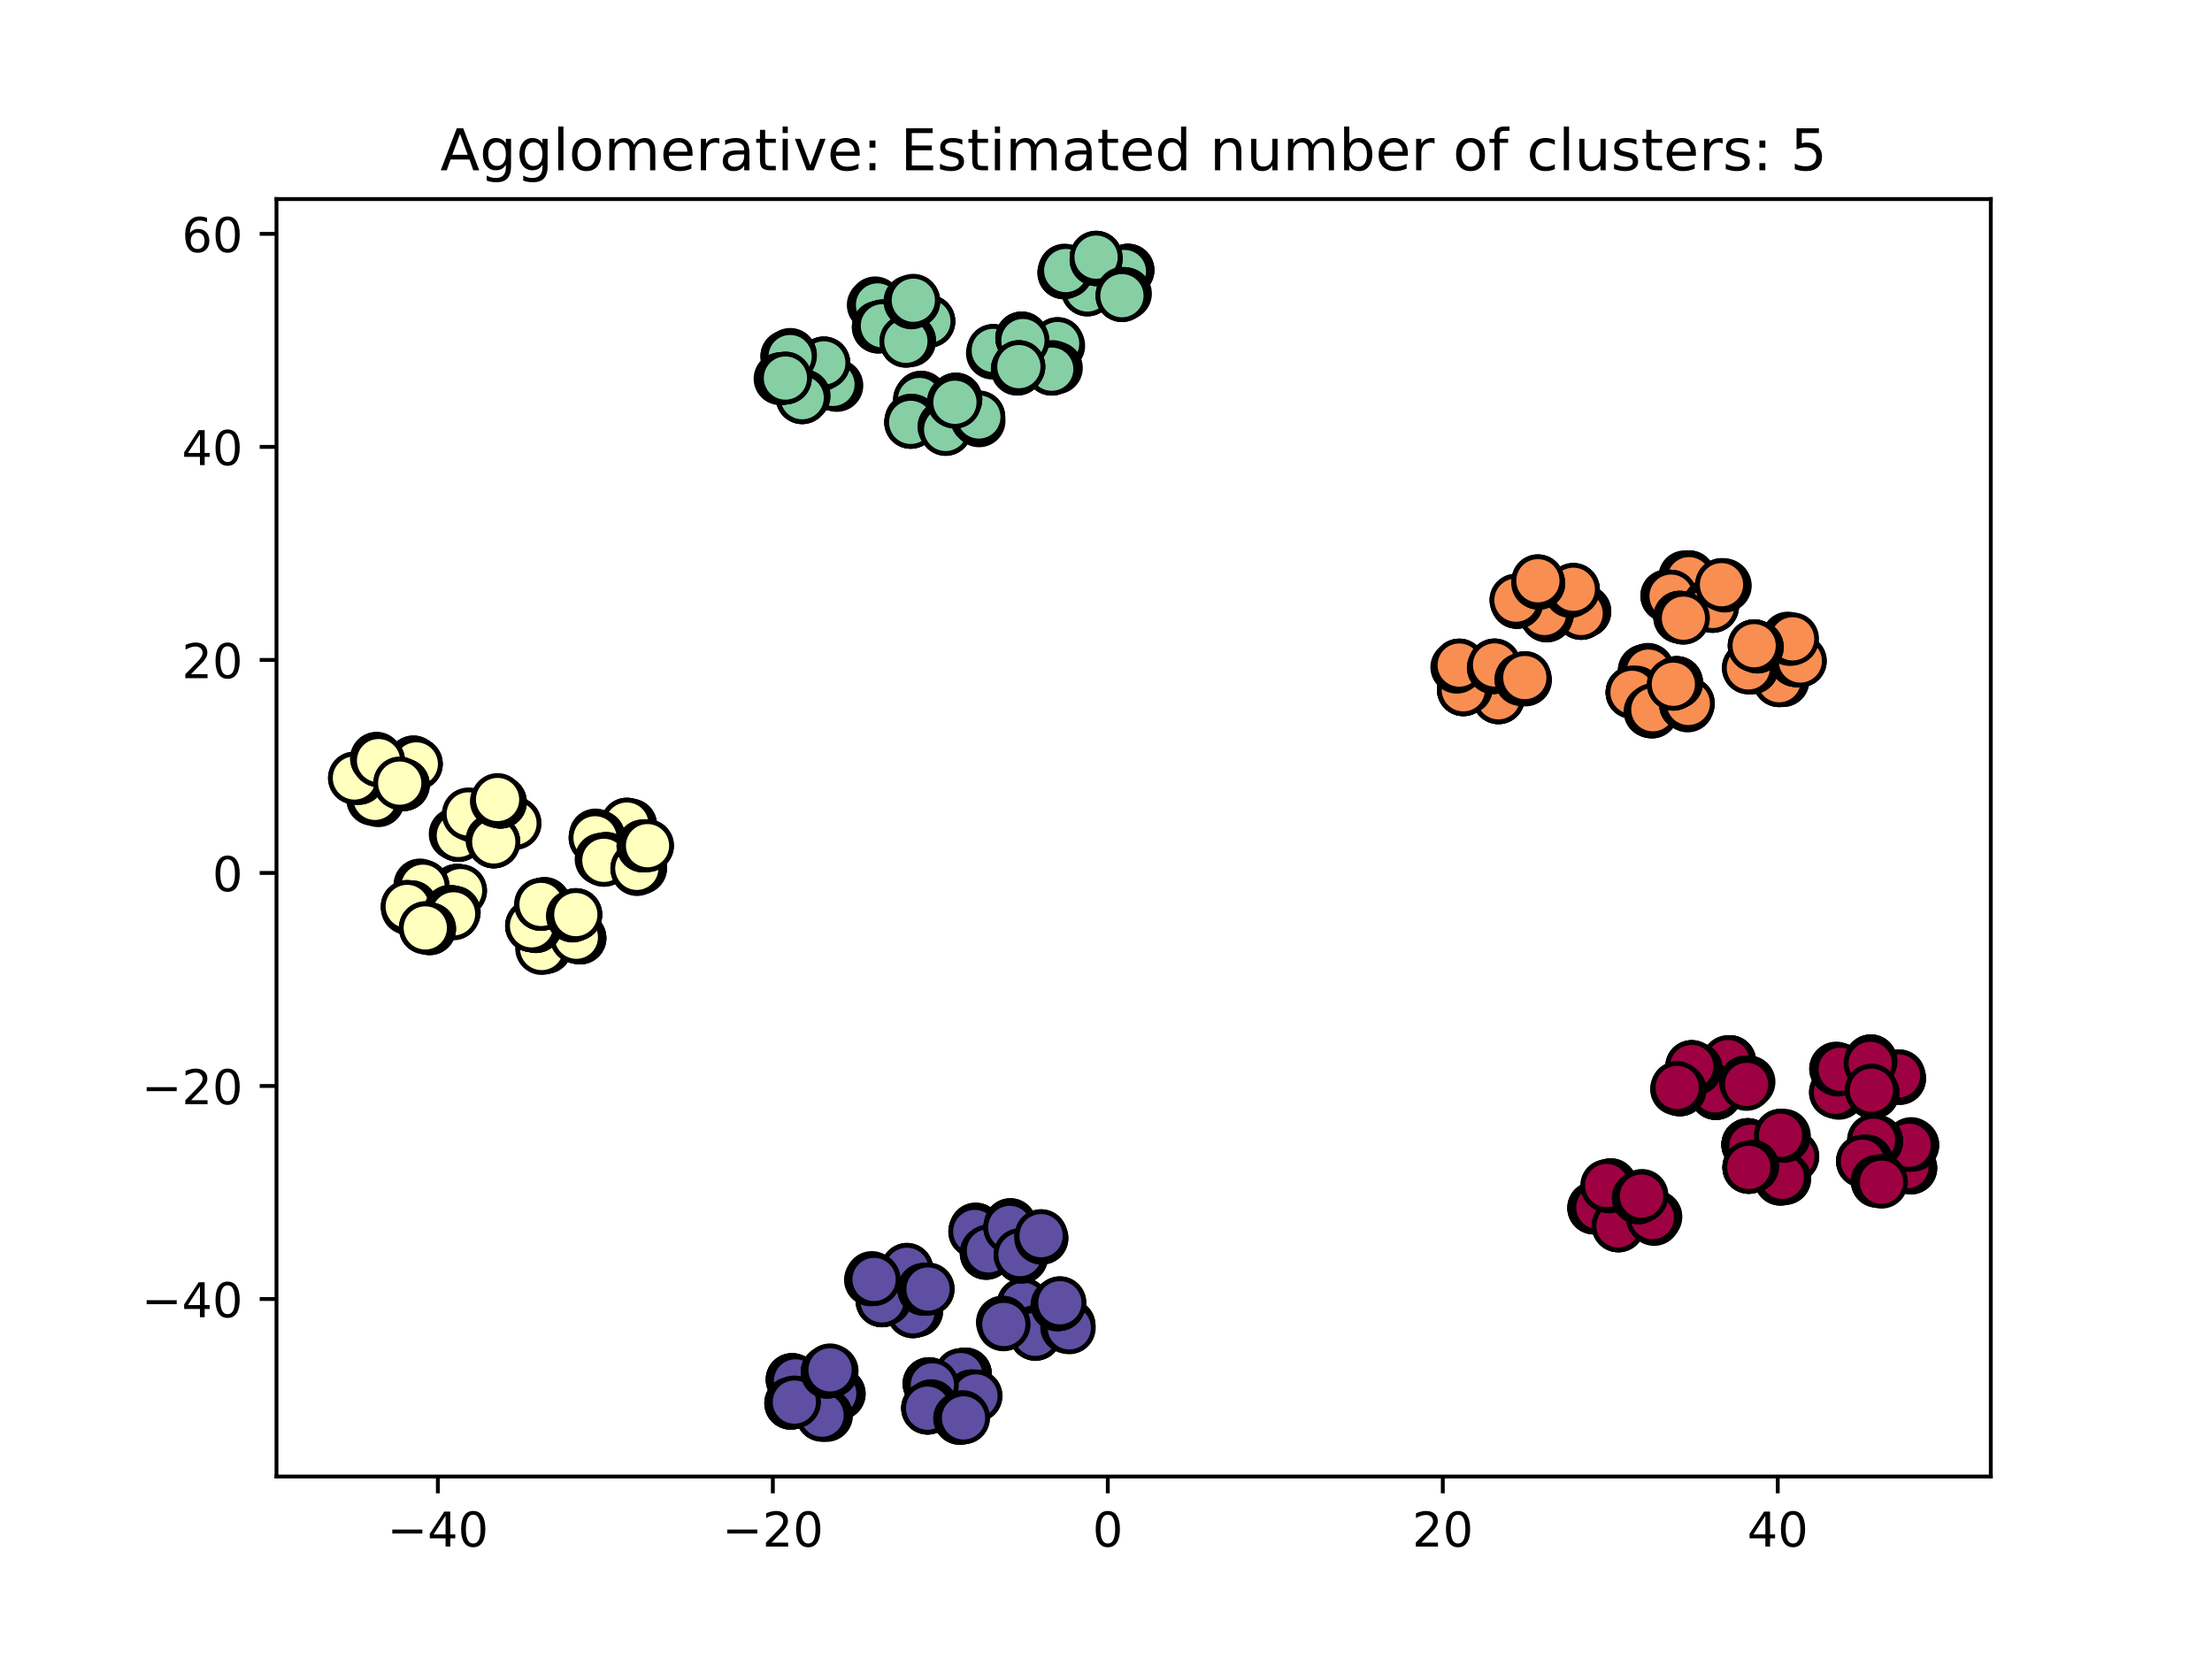 <?xml version="1.0" encoding="utf-8" standalone="no"?>
<!DOCTYPE svg PUBLIC "-//W3C//DTD SVG 1.1//EN"
  "http://www.w3.org/Graphics/SVG/1.1/DTD/svg11.dtd">
<!-- Created with matplotlib (https://matplotlib.org/) -->
<svg height="345.6pt" version="1.1" viewBox="0 0 460.8 345.6" width="460.8pt" xmlns="http://www.w3.org/2000/svg" xmlns:xlink="http://www.w3.org/1999/xlink">
 <defs>
  <style type="text/css">
*{stroke-linecap:butt;stroke-linejoin:round;}
  </style>
 </defs>
 <g id="figure_1">
  <g id="patch_1">
   <path d="M 0 345.6 
L 460.8 345.6 
L 460.8 0 
L 0 0 
z
" style="fill:#ffffff;"/>
  </g>
  <g id="axes_1">
   <g id="patch_2">
    <path d="M 57.6 307.584 
L 414.72 307.584 
L 414.72 41.472 
L 57.6 41.472 
z
" style="fill:#ffffff;"/>
   </g>
   <g id="matplotlib.axis_1">
    <g id="xtick_1">
     <g id="line2d_1">
      <defs>
       <path d="M 0 0 
L 0 3.5 
" id="m314b834da8" style="stroke:#000000;stroke-width:0.8;"/>
      </defs>
      <g>
       <use style="stroke:#000000;stroke-width:0.8;" x="91.214" xlink:href="#m314b834da8" y="307.584"/>
      </g>
     </g>
     <g id="text_1">
      <!-- −40 -->
      <defs>
       <path d="M 10.594 35.5 
L 73.188 35.5 
L 73.188 27.203 
L 10.594 27.203 
z
" id="DejaVuSans-8722"/>
       <path d="M 37.797 64.312 
L 12.891 25.391 
L 37.797 25.391 
z
M 35.203 72.906 
L 47.609 72.906 
L 47.609 25.391 
L 58.016 25.391 
L 58.016 17.188 
L 47.609 17.188 
L 47.609 0 
L 37.797 0 
L 37.797 17.188 
L 4.891 17.188 
L 4.891 26.703 
z
" id="DejaVuSans-52"/>
       <path d="M 31.781 66.406 
Q 24.172 66.406 20.328 58.906 
Q 16.5 51.422 16.5 36.375 
Q 16.5 21.391 20.328 13.891 
Q 24.172 6.391 31.781 6.391 
Q 39.453 6.391 43.281 13.891 
Q 47.125 21.391 47.125 36.375 
Q 47.125 51.422 43.281 58.906 
Q 39.453 66.406 31.781 66.406 
z
M 31.781 74.219 
Q 44.047 74.219 50.516 64.516 
Q 56.984 54.828 56.984 36.375 
Q 56.984 17.969 50.516 8.266 
Q 44.047 -1.422 31.781 -1.422 
Q 19.531 -1.422 13.062 8.266 
Q 6.594 17.969 6.594 36.375 
Q 6.594 54.828 13.062 64.516 
Q 19.531 74.219 31.781 74.219 
z
" id="DejaVuSans-48"/>
      </defs>
      <g transform="translate(80.662 322.182)scale(0.1 -0.1)">
       <use xlink:href="#DejaVuSans-8722"/>
       <use x="83.789" xlink:href="#DejaVuSans-52"/>
       <use x="147.412" xlink:href="#DejaVuSans-48"/>
      </g>
     </g>
    </g>
    <g id="xtick_2">
     <g id="line2d_2">
      <g>
       <use style="stroke:#000000;stroke-width:0.8;" x="160.996" xlink:href="#m314b834da8" y="307.584"/>
      </g>
     </g>
     <g id="text_2">
      <!-- −20 -->
      <defs>
       <path d="M 19.188 8.297 
L 53.609 8.297 
L 53.609 0 
L 7.328 0 
L 7.328 8.297 
Q 12.938 14.109 22.625 23.891 
Q 32.328 33.688 34.812 36.531 
Q 39.547 41.844 41.422 45.531 
Q 43.312 49.219 43.312 52.781 
Q 43.312 58.594 39.234 62.25 
Q 35.156 65.922 28.609 65.922 
Q 23.969 65.922 18.812 64.312 
Q 13.672 62.703 7.812 59.422 
L 7.812 69.391 
Q 13.766 71.781 18.938 73 
Q 24.125 74.219 28.422 74.219 
Q 39.75 74.219 46.484 68.547 
Q 53.219 62.891 53.219 53.422 
Q 53.219 48.922 51.531 44.891 
Q 49.859 40.875 45.406 35.406 
Q 44.188 33.984 37.641 27.219 
Q 31.109 20.453 19.188 8.297 
z
" id="DejaVuSans-50"/>
      </defs>
      <g transform="translate(150.443 322.182)scale(0.1 -0.1)">
       <use xlink:href="#DejaVuSans-8722"/>
       <use x="83.789" xlink:href="#DejaVuSans-50"/>
       <use x="147.412" xlink:href="#DejaVuSans-48"/>
      </g>
     </g>
    </g>
    <g id="xtick_3">
     <g id="line2d_3">
      <g>
       <use style="stroke:#000000;stroke-width:0.8;" x="230.777" xlink:href="#m314b834da8" y="307.584"/>
      </g>
     </g>
     <g id="text_3">
      <!-- 0 -->
      <g transform="translate(227.596 322.182)scale(0.1 -0.1)">
       <use xlink:href="#DejaVuSans-48"/>
      </g>
     </g>
    </g>
    <g id="xtick_4">
     <g id="line2d_4">
      <g>
       <use style="stroke:#000000;stroke-width:0.8;" x="300.559" xlink:href="#m314b834da8" y="307.584"/>
      </g>
     </g>
     <g id="text_4">
      <!-- 20 -->
      <g transform="translate(294.196 322.182)scale(0.1 -0.1)">
       <use xlink:href="#DejaVuSans-50"/>
       <use x="63.623" xlink:href="#DejaVuSans-48"/>
      </g>
     </g>
    </g>
    <g id="xtick_5">
     <g id="line2d_5">
      <g>
       <use style="stroke:#000000;stroke-width:0.8;" x="370.34" xlink:href="#m314b834da8" y="307.584"/>
      </g>
     </g>
     <g id="text_5">
      <!-- 40 -->
      <g transform="translate(363.978 322.182)scale(0.1 -0.1)">
       <use xlink:href="#DejaVuSans-52"/>
       <use x="63.623" xlink:href="#DejaVuSans-48"/>
      </g>
     </g>
    </g>
   </g>
   <g id="matplotlib.axis_2">
    <g id="ytick_1">
     <g id="line2d_6">
      <defs>
       <path d="M 0 0 
L -3.5 0 
" id="md50c2528e1" style="stroke:#000000;stroke-width:0.8;"/>
      </defs>
      <g>
       <use style="stroke:#000000;stroke-width:0.8;" x="57.6" xlink:href="#md50c2528e1" y="270.606"/>
      </g>
     </g>
     <g id="text_6">
      <!-- −40 -->
      <g transform="translate(29.495 274.405)scale(0.1 -0.1)">
       <use xlink:href="#DejaVuSans-8722"/>
       <use x="83.789" xlink:href="#DejaVuSans-52"/>
       <use x="147.412" xlink:href="#DejaVuSans-48"/>
      </g>
     </g>
    </g>
    <g id="ytick_2">
     <g id="line2d_7">
      <g>
       <use style="stroke:#000000;stroke-width:0.8;" x="57.6" xlink:href="#md50c2528e1" y="226.228"/>
      </g>
     </g>
     <g id="text_7">
      <!-- −20 -->
      <g transform="translate(29.495 230.027)scale(0.1 -0.1)">
       <use xlink:href="#DejaVuSans-8722"/>
       <use x="83.789" xlink:href="#DejaVuSans-50"/>
       <use x="147.412" xlink:href="#DejaVuSans-48"/>
      </g>
     </g>
    </g>
    <g id="ytick_3">
     <g id="line2d_8">
      <g>
       <use style="stroke:#000000;stroke-width:0.8;" x="57.6" xlink:href="#md50c2528e1" y="181.85"/>
      </g>
     </g>
     <g id="text_8">
      <!-- 0 -->
      <g transform="translate(44.237 185.649)scale(0.1 -0.1)">
       <use xlink:href="#DejaVuSans-48"/>
      </g>
     </g>
    </g>
    <g id="ytick_4">
     <g id="line2d_9">
      <g>
       <use style="stroke:#000000;stroke-width:0.8;" x="57.6" xlink:href="#md50c2528e1" y="137.472"/>
      </g>
     </g>
     <g id="text_9">
      <!-- 20 -->
      <g transform="translate(37.875 141.271)scale(0.1 -0.1)">
       <use xlink:href="#DejaVuSans-50"/>
       <use x="63.623" xlink:href="#DejaVuSans-48"/>
      </g>
     </g>
    </g>
    <g id="ytick_5">
     <g id="line2d_10">
      <g>
       <use style="stroke:#000000;stroke-width:0.8;" x="57.6" xlink:href="#md50c2528e1" y="93.094"/>
      </g>
     </g>
     <g id="text_10">
      <!-- 40 -->
      <g transform="translate(37.875 96.893)scale(0.1 -0.1)">
       <use xlink:href="#DejaVuSans-52"/>
       <use x="63.623" xlink:href="#DejaVuSans-48"/>
      </g>
     </g>
    </g>
    <g id="ytick_6">
     <g id="line2d_11">
      <g>
       <use style="stroke:#000000;stroke-width:0.8;" x="57.6" xlink:href="#md50c2528e1" y="48.716"/>
      </g>
     </g>
     <g id="text_11">
      <!-- 60 -->
      <defs>
       <path d="M 33.016 40.375 
Q 26.375 40.375 22.484 35.828 
Q 18.609 31.297 18.609 23.391 
Q 18.609 15.531 22.484 10.953 
Q 26.375 6.391 33.016 6.391 
Q 39.656 6.391 43.531 10.953 
Q 47.406 15.531 47.406 23.391 
Q 47.406 31.297 43.531 35.828 
Q 39.656 40.375 33.016 40.375 
z
M 52.594 71.297 
L 52.594 62.312 
Q 48.875 64.062 45.094 64.984 
Q 41.312 65.922 37.594 65.922 
Q 27.828 65.922 22.672 59.328 
Q 17.531 52.734 16.797 39.406 
Q 19.672 43.656 24.016 45.922 
Q 28.375 48.188 33.594 48.188 
Q 44.578 48.188 50.953 41.516 
Q 57.328 34.859 57.328 23.391 
Q 57.328 12.156 50.688 5.359 
Q 44.047 -1.422 33.016 -1.422 
Q 20.359 -1.422 13.672 8.266 
Q 6.984 17.969 6.984 36.375 
Q 6.984 53.656 15.188 63.938 
Q 23.391 74.219 37.203 74.219 
Q 40.922 74.219 44.703 73.484 
Q 48.484 72.75 52.594 71.297 
z
" id="DejaVuSans-54"/>
      </defs>
      <g transform="translate(37.875 52.515)scale(0.1 -0.1)">
       <use xlink:href="#DejaVuSans-54"/>
       <use x="63.623" xlink:href="#DejaVuSans-48"/>
      </g>
     </g>
    </g>
   </g>
   <g id="line2d_12">
    <defs>
     <path d="M 0 5 
C 1.326 5 2.598 4.473 3.536 3.536 
C 4.473 2.598 5 1.326 5 0 
C 5 -1.326 4.473 -2.598 3.536 -3.536 
C 2.598 -4.473 1.326 -5 0 -5 
C -1.326 -5 -2.598 -4.473 -3.536 -3.536 
C -4.473 -2.598 -5 -1.326 -5 0 
C -5 1.326 -4.473 2.598 -3.536 3.536 
C -2.598 4.473 -1.326 5 0 5 
z
" id="mcd06fcc7b7" style="stroke:#000000;"/>
    </defs>
    <g clip-path="url(#p9b3372e345)">
     <use style="fill:#9e0142;stroke:#000000;" x="382.355" xlink:href="#mcd06fcc7b7" y="227.534"/>
     <use style="fill:#9e0142;stroke:#000000;" x="383.081" xlink:href="#mcd06fcc7b7" y="227.764"/>
     <use style="fill:#9e0142;stroke:#000000;" x="383.051" xlink:href="#mcd06fcc7b7" y="227.295"/>
     <use style="fill:#9e0142;stroke:#000000;" x="383.051" xlink:href="#mcd06fcc7b7" y="227.295"/>
     <use style="fill:#9e0142;stroke:#000000;" x="382.355" xlink:href="#mcd06fcc7b7" y="227.534"/>
     <use style="fill:#9e0142;stroke:#000000;" x="382.841" xlink:href="#mcd06fcc7b7" y="222.927"/>
     <use style="fill:#9e0142;stroke:#000000;" x="382.395" xlink:href="#mcd06fcc7b7" y="222.634"/>
     <use style="fill:#9e0142;stroke:#000000;" x="382.392" xlink:href="#mcd06fcc7b7" y="222.642"/>
     <use style="fill:#9e0142;stroke:#000000;" x="382.518" xlink:href="#mcd06fcc7b7" y="222.489"/>
     <use style="fill:#9e0142;stroke:#000000;" x="383.358" xlink:href="#mcd06fcc7b7" y="222.763"/>
     <use style="fill:#9e0142;stroke:#000000;" x="395.62" xlink:href="#mcd06fcc7b7" y="224.097"/>
     <use style="fill:#9e0142;stroke:#000000;" x="395.729" xlink:href="#mcd06fcc7b7" y="224.659"/>
     <use style="fill:#9e0142;stroke:#000000;" x="395.732" xlink:href="#mcd06fcc7b7" y="224.671"/>
     <use style="fill:#9e0142;stroke:#000000;" x="395.211" xlink:href="#mcd06fcc7b7" y="224.319"/>
     <use style="fill:#9e0142;stroke:#000000;" x="395.493" xlink:href="#mcd06fcc7b7" y="224.124"/>
     <use style="fill:#9e0142;stroke:#000000;" x="389.729" xlink:href="#mcd06fcc7b7" y="220.99"/>
     <use style="fill:#9e0142;stroke:#000000;" x="389.729" xlink:href="#mcd06fcc7b7" y="220.99"/>
     <use style="fill:#9e0142;stroke:#000000;" x="389.597" xlink:href="#mcd06fcc7b7" y="221.524"/>
     <use style="fill:#9e0142;stroke:#000000;" x="389.729" xlink:href="#mcd06fcc7b7" y="220.99"/>
     <use style="fill:#9e0142;stroke:#000000;" x="389.598" xlink:href="#mcd06fcc7b7" y="221.524"/>
     <use style="fill:#9e0142;stroke:#000000;" x="389.846" xlink:href="#mcd06fcc7b7" y="227.115"/>
     <use style="fill:#9e0142;stroke:#000000;" x="389.852" xlink:href="#mcd06fcc7b7" y="227.123"/>
     <use style="fill:#9e0142;stroke:#000000;" x="390.19" xlink:href="#mcd06fcc7b7" y="227.655"/>
     <use style="fill:#9e0142;stroke:#000000;" x="390.19" xlink:href="#mcd06fcc7b7" y="227.655"/>
     <use style="fill:#9e0142;stroke:#000000;" x="389.846" xlink:href="#mcd06fcc7b7" y="227.115"/>
     <use style="fill:#9e0142;stroke:#000000;" x="372.626" xlink:href="#mcd06fcc7b7" y="240.956"/>
     <use style="fill:#9e0142;stroke:#000000;" x="372.617" xlink:href="#mcd06fcc7b7" y="240.956"/>
     <use style="fill:#9e0142;stroke:#000000;" x="372.626" xlink:href="#mcd06fcc7b7" y="240.956"/>
     <use style="fill:#9e0142;stroke:#000000;" x="373.483" xlink:href="#mcd06fcc7b7" y="240.93"/>
     <use style="fill:#9e0142;stroke:#000000;" x="373.483" xlink:href="#mcd06fcc7b7" y="240.93"/>
     <use style="fill:#9e0142;stroke:#000000;" x="364.092" xlink:href="#mcd06fcc7b7" y="238.439"/>
     <use style="fill:#9e0142;stroke:#000000;" x="364.092" xlink:href="#mcd06fcc7b7" y="238.439"/>
     <use style="fill:#9e0142;stroke:#000000;" x="364.092" xlink:href="#mcd06fcc7b7" y="238.439"/>
     <use style="fill:#9e0142;stroke:#000000;" x="364.092" xlink:href="#mcd06fcc7b7" y="238.439"/>
     <use style="fill:#9e0142;stroke:#000000;" x="364.734" xlink:href="#mcd06fcc7b7" y="238.787"/>
     <use style="fill:#9e0142;stroke:#000000;" x="371.816" xlink:href="#mcd06fcc7b7" y="245.541"/>
     <use style="fill:#9e0142;stroke:#000000;" x="370.887" xlink:href="#mcd06fcc7b7" y="245.659"/>
     <use style="fill:#9e0142;stroke:#000000;" x="371.288" xlink:href="#mcd06fcc7b7" y="245.259"/>
     <use style="fill:#9e0142;stroke:#000000;" x="370.887" xlink:href="#mcd06fcc7b7" y="245.659"/>
     <use style="fill:#9e0142;stroke:#000000;" x="371.284" xlink:href="#mcd06fcc7b7" y="245.259"/>
     <use style="fill:#9e0142;stroke:#000000;" x="370.921" xlink:href="#mcd06fcc7b7" y="236.504"/>
     <use style="fill:#9e0142;stroke:#000000;" x="370.921" xlink:href="#mcd06fcc7b7" y="236.504"/>
     <use style="fill:#9e0142;stroke:#000000;" x="371.725" xlink:href="#mcd06fcc7b7" y="236.734"/>
     <use style="fill:#9e0142;stroke:#000000;" x="371.66" xlink:href="#mcd06fcc7b7" y="236.496"/>
     <use style="fill:#9e0142;stroke:#000000;" x="370.921" xlink:href="#mcd06fcc7b7" y="236.504"/>
     <use style="fill:#9e0142;stroke:#000000;" x="364.312" xlink:href="#mcd06fcc7b7" y="243.191"/>
     <use style="fill:#9e0142;stroke:#000000;" x="364.312" xlink:href="#mcd06fcc7b7" y="243.191"/>
     <use style="fill:#9e0142;stroke:#000000;" x="364.312" xlink:href="#mcd06fcc7b7" y="243.191"/>
     <use style="fill:#9e0142;stroke:#000000;" x="365.151" xlink:href="#mcd06fcc7b7" y="242.955"/>
     <use style="fill:#9e0142;stroke:#000000;" x="364.312" xlink:href="#mcd06fcc7b7" y="243.191"/>
     <use style="fill:#9e0142;stroke:#000000;" x="398.062" xlink:href="#mcd06fcc7b7" y="243.321"/>
     <use style="fill:#9e0142;stroke:#000000;" x="398.072" xlink:href="#mcd06fcc7b7" y="243.334"/>
     <use style="fill:#9e0142;stroke:#000000;" x="397.249" xlink:href="#mcd06fcc7b7" y="243.038"/>
     <use style="fill:#9e0142;stroke:#000000;" x="397.249" xlink:href="#mcd06fcc7b7" y="243.038"/>
     <use style="fill:#9e0142;stroke:#000000;" x="397.249" xlink:href="#mcd06fcc7b7" y="243.038"/>
     <use style="fill:#9e0142;stroke:#000000;" x="398.487" xlink:href="#mcd06fcc7b7" y="238.568"/>
     <use style="fill:#9e0142;stroke:#000000;" x="398.467" xlink:href="#mcd06fcc7b7" y="238.491"/>
     <use style="fill:#9e0142;stroke:#000000;" x="397.753" xlink:href="#mcd06fcc7b7" y="238.608"/>
     <use style="fill:#9e0142;stroke:#000000;" x="398.139" xlink:href="#mcd06fcc7b7" y="238.224"/>
     <use style="fill:#9e0142;stroke:#000000;" x="397.718" xlink:href="#mcd06fcc7b7" y="238.581"/>
     <use style="fill:#9e0142;stroke:#000000;" x="390.941" xlink:href="#mcd06fcc7b7" y="237.748"/>
     <use style="fill:#9e0142;stroke:#000000;" x="390.941" xlink:href="#mcd06fcc7b7" y="237.748"/>
     <use style="fill:#9e0142;stroke:#000000;" x="390.941" xlink:href="#mcd06fcc7b7" y="237.748"/>
     <use style="fill:#9e0142;stroke:#000000;" x="390.289" xlink:href="#mcd06fcc7b7" y="237.544"/>
     <use style="fill:#9e0142;stroke:#000000;" x="390.289" xlink:href="#mcd06fcc7b7" y="237.544"/>
     <use style="fill:#9e0142;stroke:#000000;" x="387.991" xlink:href="#mcd06fcc7b7" y="241.908"/>
     <use style="fill:#9e0142;stroke:#000000;" x="387.991" xlink:href="#mcd06fcc7b7" y="241.908"/>
     <use style="fill:#9e0142;stroke:#000000;" x="388.85" xlink:href="#mcd06fcc7b7" y="241.867"/>
     <use style="fill:#9e0142;stroke:#000000;" x="388.848" xlink:href="#mcd06fcc7b7" y="241.87"/>
     <use style="fill:#9e0142;stroke:#000000;" x="387.976" xlink:href="#mcd06fcc7b7" y="241.908"/>
     <use style="fill:#9e0142;stroke:#000000;" x="391.801" xlink:href="#mcd06fcc7b7" y="245.963"/>
     <use style="fill:#9e0142;stroke:#000000;" x="391.051" xlink:href="#mcd06fcc7b7" y="246.095"/>
     <use style="fill:#9e0142;stroke:#000000;" x="391.801" xlink:href="#mcd06fcc7b7" y="245.963"/>
     <use style="fill:#9e0142;stroke:#000000;" x="391.045" xlink:href="#mcd06fcc7b7" y="246.094"/>
     <use style="fill:#9e0142;stroke:#000000;" x="391.953" xlink:href="#mcd06fcc7b7" y="246.273"/>
     <use style="fill:#9e0142;stroke:#000000;" x="359.873" xlink:href="#mcd06fcc7b7" y="221.657"/>
     <use style="fill:#9e0142;stroke:#000000;" x="360.353" xlink:href="#mcd06fcc7b7" y="221.147"/>
     <use style="fill:#9e0142;stroke:#000000;" x="360.353" xlink:href="#mcd06fcc7b7" y="221.147"/>
     <use style="fill:#9e0142;stroke:#000000;" x="360.353" xlink:href="#mcd06fcc7b7" y="221.147"/>
     <use style="fill:#9e0142;stroke:#000000;" x="359.964" xlink:href="#mcd06fcc7b7" y="221.147"/>
     <use style="fill:#9e0142;stroke:#000000;" x="357.306" xlink:href="#mcd06fcc7b7" y="227.235"/>
     <use style="fill:#9e0142;stroke:#000000;" x="357.451" xlink:href="#mcd06fcc7b7" y="227.812"/>
     <use style="fill:#9e0142;stroke:#000000;" x="357.451" xlink:href="#mcd06fcc7b7" y="227.812"/>
     <use style="fill:#9e0142;stroke:#000000;" x="357.451" xlink:href="#mcd06fcc7b7" y="227.812"/>
     <use style="fill:#9e0142;stroke:#000000;" x="357.306" xlink:href="#mcd06fcc7b7" y="227.236"/>
     <use style="fill:#9e0142;stroke:#000000;" x="364.165" xlink:href="#mcd06fcc7b7" y="225.375"/>
     <use style="fill:#9e0142;stroke:#000000;" x="364.358" xlink:href="#mcd06fcc7b7" y="225.381"/>
     <use style="fill:#9e0142;stroke:#000000;" x="363.632" xlink:href="#mcd06fcc7b7" y="225.376"/>
     <use style="fill:#9e0142;stroke:#000000;" x="363.632" xlink:href="#mcd06fcc7b7" y="225.376"/>
     <use style="fill:#9e0142;stroke:#000000;" x="363.844" xlink:href="#mcd06fcc7b7" y="225.905"/>
     <use style="fill:#9e0142;stroke:#000000;" x="353.345" xlink:href="#mcd06fcc7b7" y="222.586"/>
     <use style="fill:#9e0142;stroke:#000000;" x="353.222" xlink:href="#mcd06fcc7b7" y="222.678"/>
     <use style="fill:#9e0142;stroke:#000000;" x="352.416" xlink:href="#mcd06fcc7b7" y="222.177"/>
     <use style="fill:#9e0142;stroke:#000000;" x="352.416" xlink:href="#mcd06fcc7b7" y="222.178"/>
     <use style="fill:#9e0142;stroke:#000000;" x="352.416" xlink:href="#mcd06fcc7b7" y="222.177"/>
     <use style="fill:#9e0142;stroke:#000000;" x="349.953" xlink:href="#mcd06fcc7b7" y="227.043"/>
     <use style="fill:#9e0142;stroke:#000000;" x="349.953" xlink:href="#mcd06fcc7b7" y="227.043"/>
     <use style="fill:#9e0142;stroke:#000000;" x="349.953" xlink:href="#mcd06fcc7b7" y="227.043"/>
     <use style="fill:#9e0142;stroke:#000000;" x="349.251" xlink:href="#mcd06fcc7b7" y="226.887"/>
     <use style="fill:#9e0142;stroke:#000000;" x="349.386" xlink:href="#mcd06fcc7b7" y="226.539"/>
     <use style="fill:#9e0142;stroke:#000000;" x="331.974" xlink:href="#mcd06fcc7b7" y="251.602"/>
     <use style="fill:#9e0142;stroke:#000000;" x="332.013" xlink:href="#mcd06fcc7b7" y="251.665"/>
     <use style="fill:#9e0142;stroke:#000000;" x="332.858" xlink:href="#mcd06fcc7b7" y="251.54"/>
     <use style="fill:#9e0142;stroke:#000000;" x="332.037" xlink:href="#mcd06fcc7b7" y="251.677"/>
     <use style="fill:#9e0142;stroke:#000000;" x="332.86" xlink:href="#mcd06fcc7b7" y="251.54"/>
     <use style="fill:#9e0142;stroke:#000000;" x="337.123" xlink:href="#mcd06fcc7b7" y="255.379"/>
     <use style="fill:#9e0142;stroke:#000000;" x="337.179" xlink:href="#mcd06fcc7b7" y="255.388"/>
     <use style="fill:#9e0142;stroke:#000000;" x="337.397" xlink:href="#mcd06fcc7b7" y="254.842"/>
     <use style="fill:#9e0142;stroke:#000000;" x="337.398" xlink:href="#mcd06fcc7b7" y="254.844"/>
     <use style="fill:#9e0142;stroke:#000000;" x="337.046" xlink:href="#mcd06fcc7b7" y="255.371"/>
     <use style="fill:#9e0142;stroke:#000000;" x="344.932" xlink:href="#mcd06fcc7b7" y="253.474"/>
     <use style="fill:#9e0142;stroke:#000000;" x="344.94" xlink:href="#mcd06fcc7b7" y="253.473"/>
     <use style="fill:#9e0142;stroke:#000000;" x="344.219" xlink:href="#mcd06fcc7b7" y="253.655"/>
     <use style="fill:#9e0142;stroke:#000000;" x="344.586" xlink:href="#mcd06fcc7b7" y="254.038"/>
     <use style="fill:#9e0142;stroke:#000000;" x="344.22" xlink:href="#mcd06fcc7b7" y="253.644"/>
     <use style="fill:#9e0142;stroke:#000000;" x="335.551" xlink:href="#mcd06fcc7b7" y="246.79"/>
     <use style="fill:#9e0142;stroke:#000000;" x="335.551" xlink:href="#mcd06fcc7b7" y="246.789"/>
     <use style="fill:#9e0142;stroke:#000000;" x="334.839" xlink:href="#mcd06fcc7b7" y="247.13"/>
     <use style="fill:#9e0142;stroke:#000000;" x="335.23" xlink:href="#mcd06fcc7b7" y="247.256"/>
     <use style="fill:#9e0142;stroke:#000000;" x="334.698" xlink:href="#mcd06fcc7b7" y="246.97"/>
     <use style="fill:#9e0142;stroke:#000000;" x="342.058" xlink:href="#mcd06fcc7b7" y="249.026"/>
     <use style="fill:#9e0142;stroke:#000000;" x="341.283" xlink:href="#mcd06fcc7b7" y="249.532"/>
     <use style="fill:#9e0142;stroke:#000000;" x="341.283" xlink:href="#mcd06fcc7b7" y="249.532"/>
     <use style="fill:#9e0142;stroke:#000000;" x="341.956" xlink:href="#mcd06fcc7b7" y="249.163"/>
     <use style="fill:#9e0142;stroke:#000000;" x="341.955" xlink:href="#mcd06fcc7b7" y="249.164"/>
    </g>
   </g>
   <g id="line2d_13">
    <defs>
     <path d="M 0 5 
C 1.326 5 2.598 4.473 3.536 3.536 
C 4.473 2.598 5 1.326 5 0 
C 5 -1.326 4.473 -2.598 3.536 -3.536 
C 2.598 -4.473 1.326 -5 0 -5 
C -1.326 -5 -2.598 -4.473 -3.536 -3.536 
C -4.473 -2.598 -5 -1.326 -5 0 
C -5 1.326 -4.473 2.598 -3.536 3.536 
C -2.598 4.473 -1.326 5 0 5 
z
" id="m4f59de8876" style="stroke:#000000;"/>
    </defs>
    <g clip-path="url(#p9b3372e345)">
     <use style="fill:#f98e52;stroke:#000000;" x="350.968" xlink:href="#m4f59de8876" y="120.154"/>
     <use style="fill:#f98e52;stroke:#000000;" x="351.857" xlink:href="#m4f59de8876" y="120.552"/>
     <use style="fill:#f98e52;stroke:#000000;" x="351.873" xlink:href="#m4f59de8876" y="120.141"/>
     <use style="fill:#f98e52;stroke:#000000;" x="351.873" xlink:href="#m4f59de8876" y="120.141"/>
     <use style="fill:#f98e52;stroke:#000000;" x="351.857" xlink:href="#m4f59de8876" y="120.552"/>
     <use style="fill:#f98e52;stroke:#000000;" x="347.217" xlink:href="#m4f59de8876" y="124.122"/>
     <use style="fill:#f98e52;stroke:#000000;" x="347.217" xlink:href="#m4f59de8876" y="124.122"/>
     <use style="fill:#f98e52;stroke:#000000;" x="348.053" xlink:href="#m4f59de8876" y="124.188"/>
     <use style="fill:#f98e52;stroke:#000000;" x="348.006" xlink:href="#m4f59de8876" y="124.185"/>
     <use style="fill:#f98e52;stroke:#000000;" x="348.116" xlink:href="#m4f59de8876" y="124.19"/>
     <use style="fill:#f98e52;stroke:#000000;" x="356.769" xlink:href="#m4f59de8876" y="126.329"/>
     <use style="fill:#f98e52;stroke:#000000;" x="356.083" xlink:href="#m4f59de8876" y="125.972"/>
     <use style="fill:#f98e52;stroke:#000000;" x="356.769" xlink:href="#m4f59de8876" y="126.329"/>
     <use style="fill:#f98e52;stroke:#000000;" x="356.075" xlink:href="#m4f59de8876" y="125.97"/>
     <use style="fill:#f98e52;stroke:#000000;" x="356.769" xlink:href="#m4f59de8876" y="126.329"/>
     <use style="fill:#f98e52;stroke:#000000;" x="349.922" xlink:href="#m4f59de8876" y="128.565"/>
     <use style="fill:#f98e52;stroke:#000000;" x="349.922" xlink:href="#m4f59de8876" y="128.565"/>
     <use style="fill:#f98e52;stroke:#000000;" x="350.638" xlink:href="#m4f59de8876" y="128.773"/>
     <use style="fill:#f98e52;stroke:#000000;" x="349.908" xlink:href="#m4f59de8876" y="128.575"/>
     <use style="fill:#f98e52;stroke:#000000;" x="350.692" xlink:href="#m4f59de8876" y="128.782"/>
     <use style="fill:#f98e52;stroke:#000000;" x="358.659" xlink:href="#m4f59de8876" y="121.751"/>
     <use style="fill:#f98e52;stroke:#000000;" x="359.173" xlink:href="#m4f59de8876" y="121.793"/>
     <use style="fill:#f98e52;stroke:#000000;" x="359.302" xlink:href="#m4f59de8876" y="122.095"/>
     <use style="fill:#f98e52;stroke:#000000;" x="359.415" xlink:href="#m4f59de8876" y="121.987"/>
     <use style="fill:#f98e52;stroke:#000000;" x="358.621" xlink:href="#m4f59de8876" y="121.802"/>
     <use style="fill:#f98e52;stroke:#000000;" x="330.161" xlink:href="#m4f59de8876" y="127.379"/>
     <use style="fill:#f98e52;stroke:#000000;" x="330.161" xlink:href="#m4f59de8876" y="127.379"/>
     <use style="fill:#f98e52;stroke:#000000;" x="329.379" xlink:href="#m4f59de8876" y="127.795"/>
     <use style="fill:#f98e52;stroke:#000000;" x="329.379" xlink:href="#m4f59de8876" y="127.795"/>
     <use style="fill:#f98e52;stroke:#000000;" x="329.379" xlink:href="#m4f59de8876" y="127.795"/>
     <use style="fill:#f98e52;stroke:#000000;" x="322.411" xlink:href="#m4f59de8876" y="127.769"/>
     <use style="fill:#f98e52;stroke:#000000;" x="322.209" xlink:href="#m4f59de8876" y="128.315"/>
     <use style="fill:#f98e52;stroke:#000000;" x="322.42" xlink:href="#m4f59de8876" y="127.67"/>
     <use style="fill:#f98e52;stroke:#000000;" x="322.212" xlink:href="#m4f59de8876" y="128.315"/>
     <use style="fill:#f98e52;stroke:#000000;" x="321.763" xlink:href="#m4f59de8876" y="127.792"/>
     <use style="fill:#f98e52;stroke:#000000;" x="327.127" xlink:href="#m4f59de8876" y="123.191"/>
     <use style="fill:#f98e52;stroke:#000000;" x="327.127" xlink:href="#m4f59de8876" y="123.191"/>
     <use style="fill:#f98e52;stroke:#000000;" x="327.791" xlink:href="#m4f59de8876" y="122.814"/>
     <use style="fill:#f98e52;stroke:#000000;" x="327.773" xlink:href="#m4f59de8876" y="122.823"/>
     <use style="fill:#f98e52;stroke:#000000;" x="327.75" xlink:href="#m4f59de8876" y="122.754"/>
     <use style="fill:#f98e52;stroke:#000000;" x="315.8" xlink:href="#m4f59de8876" y="125.023"/>
     <use style="fill:#f98e52;stroke:#000000;" x="315.996" xlink:href="#m4f59de8876" y="125.489"/>
     <use style="fill:#f98e52;stroke:#000000;" x="315.996" xlink:href="#m4f59de8876" y="125.489"/>
     <use style="fill:#f98e52;stroke:#000000;" x="315.996" xlink:href="#m4f59de8876" y="125.489"/>
     <use style="fill:#f98e52;stroke:#000000;" x="315.8" xlink:href="#m4f59de8876" y="125.023"/>
     <use style="fill:#f98e52;stroke:#000000;" x="320.566" xlink:href="#m4f59de8876" y="121.511"/>
     <use style="fill:#f98e52;stroke:#000000;" x="320.324" xlink:href="#m4f59de8876" y="121.446"/>
     <use style="fill:#f98e52;stroke:#000000;" x="320.375" xlink:href="#m4f59de8876" y="120.981"/>
     <use style="fill:#f98e52;stroke:#000000;" x="320.566" xlink:href="#m4f59de8876" y="121.511"/>
     <use style="fill:#f98e52;stroke:#000000;" x="320.375" xlink:href="#m4f59de8876" y="120.981"/>
     <use style="fill:#f98e52;stroke:#000000;" x="312.154" xlink:href="#m4f59de8876" y="145.364"/>
     <use style="fill:#f98e52;stroke:#000000;" x="312.154" xlink:href="#m4f59de8876" y="145.364"/>
     <use style="fill:#f98e52;stroke:#000000;" x="312.018" xlink:href="#m4f59de8876" y="144.849"/>
     <use style="fill:#f98e52;stroke:#000000;" x="312.017" xlink:href="#m4f59de8876" y="144.845"/>
     <use style="fill:#f98e52;stroke:#000000;" x="312.154" xlink:href="#m4f59de8876" y="145.364"/>
     <use style="fill:#f98e52;stroke:#000000;" x="304.838" xlink:href="#m4f59de8876" y="143.695"/>
     <use style="fill:#f98e52;stroke:#000000;" x="305.469" xlink:href="#m4f59de8876" y="143.325"/>
     <use style="fill:#f98e52;stroke:#000000;" x="304.838" xlink:href="#m4f59de8876" y="143.695"/>
     <use style="fill:#f98e52;stroke:#000000;" x="305.469" xlink:href="#m4f59de8876" y="143.325"/>
     <use style="fill:#f98e52;stroke:#000000;" x="304.838" xlink:href="#m4f59de8876" y="143.695"/>
     <use style="fill:#f98e52;stroke:#000000;" x="303.984" xlink:href="#m4f59de8876" y="138.548"/>
     <use style="fill:#f98e52;stroke:#000000;" x="303.984" xlink:href="#m4f59de8876" y="138.548"/>
     <use style="fill:#f98e52;stroke:#000000;" x="303.474" xlink:href="#m4f59de8876" y="138.996"/>
     <use style="fill:#f98e52;stroke:#000000;" x="303.984" xlink:href="#m4f59de8876" y="138.548"/>
     <use style="fill:#f98e52;stroke:#000000;" x="303.984" xlink:href="#m4f59de8876" y="138.548"/>
     <use style="fill:#f98e52;stroke:#000000;" x="311.343" xlink:href="#m4f59de8876" y="138.524"/>
     <use style="fill:#f98e52;stroke:#000000;" x="311.082" xlink:href="#m4f59de8876" y="139.101"/>
     <use style="fill:#f98e52;stroke:#000000;" x="311.082" xlink:href="#m4f59de8876" y="139.101"/>
     <use style="fill:#f98e52;stroke:#000000;" x="311.343" xlink:href="#m4f59de8876" y="138.524"/>
     <use style="fill:#f98e52;stroke:#000000;" x="311.343" xlink:href="#m4f59de8876" y="138.524"/>
     <use style="fill:#f98e52;stroke:#000000;" x="316.841" xlink:href="#m4f59de8876" y="141.551"/>
     <use style="fill:#f98e52;stroke:#000000;" x="316.841" xlink:href="#m4f59de8876" y="141.551"/>
     <use style="fill:#f98e52;stroke:#000000;" x="317.805" xlink:href="#m4f59de8876" y="141.651"/>
     <use style="fill:#f98e52;stroke:#000000;" x="317.651" xlink:href="#m4f59de8876" y="141.153"/>
     <use style="fill:#f98e52;stroke:#000000;" x="317.651" xlink:href="#m4f59de8876" y="141.153"/>
     <use style="fill:#f98e52;stroke:#000000;" x="342.52" xlink:href="#m4f59de8876" y="139.716"/>
     <use style="fill:#f98e52;stroke:#000000;" x="343.315" xlink:href="#m4f59de8876" y="139.433"/>
     <use style="fill:#f98e52;stroke:#000000;" x="342.52" xlink:href="#m4f59de8876" y="139.717"/>
     <use style="fill:#f98e52;stroke:#000000;" x="342.618" xlink:href="#m4f59de8876" y="139.698"/>
     <use style="fill:#f98e52;stroke:#000000;" x="343.404" xlink:href="#m4f59de8876" y="139.809"/>
     <use style="fill:#f98e52;stroke:#000000;" x="339.98" xlink:href="#m4f59de8876" y="144.227"/>
     <use style="fill:#f98e52;stroke:#000000;" x="339.98" xlink:href="#m4f59de8876" y="144.227"/>
     <use style="fill:#f98e52;stroke:#000000;" x="339.98" xlink:href="#m4f59de8876" y="144.227"/>
     <use style="fill:#f98e52;stroke:#000000;" x="340.824" xlink:href="#m4f59de8876" y="144.16"/>
     <use style="fill:#f98e52;stroke:#000000;" x="339.98" xlink:href="#m4f59de8876" y="144.227"/>
     <use style="fill:#f98e52;stroke:#000000;" x="344.135" xlink:href="#m4f59de8876" y="148.33"/>
     <use style="fill:#f98e52;stroke:#000000;" x="344.135" xlink:href="#m4f59de8876" y="148.33"/>
     <use style="fill:#f98e52;stroke:#000000;" x="344.322" xlink:href="#m4f59de8876" y="147.852"/>
     <use style="fill:#f98e52;stroke:#000000;" x="343.724" xlink:href="#m4f59de8876" y="148.24"/>
     <use style="fill:#f98e52;stroke:#000000;" x="344.322" xlink:href="#m4f59de8876" y="147.852"/>
     <use style="fill:#f98e52;stroke:#000000;" x="351.737" xlink:href="#m4f59de8876" y="146.539"/>
     <use style="fill:#f98e52;stroke:#000000;" x="351.107" xlink:href="#m4f59de8876" y="146.755"/>
     <use style="fill:#f98e52;stroke:#000000;" x="351.107" xlink:href="#m4f59de8876" y="146.755"/>
     <use style="fill:#f98e52;stroke:#000000;" x="351.573" xlink:href="#m4f59de8876" y="147.069"/>
     <use style="fill:#f98e52;stroke:#000000;" x="351.715" xlink:href="#m4f59de8876" y="146.539"/>
     <use style="fill:#f98e52;stroke:#000000;" x="348.586" xlink:href="#m4f59de8876" y="142.545"/>
     <use style="fill:#f98e52;stroke:#000000;" x="349.268" xlink:href="#m4f59de8876" y="142.177"/>
     <use style="fill:#f98e52;stroke:#000000;" x="349.268" xlink:href="#m4f59de8876" y="142.177"/>
     <use style="fill:#f98e52;stroke:#000000;" x="349.268" xlink:href="#m4f59de8876" y="142.177"/>
     <use style="fill:#f98e52;stroke:#000000;" x="348.586" xlink:href="#m4f59de8876" y="142.545"/>
     <use style="fill:#f98e52;stroke:#000000;" x="370.623" xlink:href="#m4f59de8876" y="141.81"/>
     <use style="fill:#f98e52;stroke:#000000;" x="370.624" xlink:href="#m4f59de8876" y="141.801"/>
     <use style="fill:#f98e52;stroke:#000000;" x="371.418" xlink:href="#m4f59de8876" y="141.786"/>
     <use style="fill:#f98e52;stroke:#000000;" x="371.418" xlink:href="#m4f59de8876" y="141.786"/>
     <use style="fill:#f98e52;stroke:#000000;" x="370.624" xlink:href="#m4f59de8876" y="141.801"/>
     <use style="fill:#f98e52;stroke:#000000;" x="374.211" xlink:href="#m4f59de8876" y="137.63"/>
     <use style="fill:#f98e52;stroke:#000000;" x="374.056" xlink:href="#m4f59de8876" y="137.618"/>
     <use style="fill:#f98e52;stroke:#000000;" x="375.038" xlink:href="#m4f59de8876" y="137.698"/>
     <use style="fill:#f98e52;stroke:#000000;" x="374.056" xlink:href="#m4f59de8876" y="137.618"/>
     <use style="fill:#f98e52;stroke:#000000;" x="375.038" xlink:href="#m4f59de8876" y="137.698"/>
     <use style="fill:#f98e52;stroke:#000000;" x="365.015" xlink:href="#m4f59de8876" y="139.127"/>
     <use style="fill:#f98e52;stroke:#000000;" x="365.015" xlink:href="#m4f59de8876" y="139.127"/>
     <use style="fill:#f98e52;stroke:#000000;" x="364.211" xlink:href="#m4f59de8876" y="139.137"/>
     <use style="fill:#f98e52;stroke:#000000;" x="365.106" xlink:href="#m4f59de8876" y="138.958"/>
     <use style="fill:#f98e52;stroke:#000000;" x="364.212" xlink:href="#m4f59de8876" y="139.136"/>
     <use style="fill:#f98e52;stroke:#000000;" x="372.524" xlink:href="#m4f59de8876" y="133.048"/>
     <use style="fill:#f98e52;stroke:#000000;" x="372.42" xlink:href="#m4f59de8876" y="132.922"/>
     <use style="fill:#f98e52;stroke:#000000;" x="372.893" xlink:href="#m4f59de8876" y="133.225"/>
     <use style="fill:#f98e52;stroke:#000000;" x="372.524" xlink:href="#m4f59de8876" y="133.048"/>
     <use style="fill:#f98e52;stroke:#000000;" x="373.432" xlink:href="#m4f59de8876" y="133.082"/>
     <use style="fill:#f98e52;stroke:#000000;" x="366.093" xlink:href="#m4f59de8876" y="134.795"/>
     <use style="fill:#f98e52;stroke:#000000;" x="365.425" xlink:href="#m4f59de8876" y="134.514"/>
     <use style="fill:#f98e52;stroke:#000000;" x="365.425" xlink:href="#m4f59de8876" y="134.514"/>
     <use style="fill:#f98e52;stroke:#000000;" x="366.093" xlink:href="#m4f59de8876" y="134.795"/>
     <use style="fill:#f98e52;stroke:#000000;" x="365.425" xlink:href="#m4f59de8876" y="134.514"/>
    </g>
   </g>
   <g id="line2d_14">
    <defs>
     <path d="M 0 5 
C 1.326 5 2.598 4.473 3.536 3.536 
C 4.473 2.598 5 1.326 5 0 
C 5 -1.326 4.473 -2.598 3.536 -3.536 
C 2.598 -4.473 1.326 -5 0 -5 
C -1.326 -5 -2.598 -4.473 -3.536 -3.536 
C -4.473 -2.598 -5 -1.326 -5 0 
C -5 1.326 -4.473 2.598 -3.536 3.536 
C -2.598 4.473 -1.326 5 0 5 
z
" id="mae1183db5e" style="stroke:#000000;"/>
    </defs>
    <g clip-path="url(#p9b3372e345)">
     <use style="fill:#ffffbe;stroke:#000000;" x="94.82" xlink:href="#mae1183db5e" y="173.745"/>
     <use style="fill:#ffffbe;stroke:#000000;" x="95.482" xlink:href="#mae1183db5e" y="174.043"/>
     <use style="fill:#ffffbe;stroke:#000000;" x="95.482" xlink:href="#mae1183db5e" y="174.043"/>
     <use style="fill:#ffffbe;stroke:#000000;" x="95.447" xlink:href="#mae1183db5e" y="174.038"/>
     <use style="fill:#ffffbe;stroke:#000000;" x="95.482" xlink:href="#mae1183db5e" y="174.043"/>
     <use style="fill:#ffffbe;stroke:#000000;" x="98.472" xlink:href="#mae1183db5e" y="169.974"/>
     <use style="fill:#ffffbe;stroke:#000000;" x="98.461" xlink:href="#mae1183db5e" y="169.968"/>
     <use style="fill:#ffffbe;stroke:#000000;" x="97.851" xlink:href="#mae1183db5e" y="169.665"/>
     <use style="fill:#ffffbe;stroke:#000000;" x="97.852" xlink:href="#mae1183db5e" y="169.665"/>
     <use style="fill:#ffffbe;stroke:#000000;" x="97.549" xlink:href="#mae1183db5e" y="169.559"/>
     <use style="fill:#ffffbe;stroke:#000000;" x="107.282" xlink:href="#mae1183db5e" y="171.512"/>
     <use style="fill:#ffffbe;stroke:#000000;" x="106.498" xlink:href="#mae1183db5e" y="171.457"/>
     <use style="fill:#ffffbe;stroke:#000000;" x="106.498" xlink:href="#mae1183db5e" y="171.457"/>
     <use style="fill:#ffffbe;stroke:#000000;" x="106.498" xlink:href="#mae1183db5e" y="171.457"/>
     <use style="fill:#ffffbe;stroke:#000000;" x="107.282" xlink:href="#mae1183db5e" y="171.512"/>
     <use style="fill:#ffffbe;stroke:#000000;" x="102.863" xlink:href="#mae1183db5e" y="175.385"/>
     <use style="fill:#ffffbe;stroke:#000000;" x="102.863" xlink:href="#mae1183db5e" y="175.385"/>
     <use style="fill:#ffffbe;stroke:#000000;" x="102.489" xlink:href="#mae1183db5e" y="174.994"/>
     <use style="fill:#ffffbe;stroke:#000000;" x="102.863" xlink:href="#mae1183db5e" y="175.385"/>
     <use style="fill:#ffffbe;stroke:#000000;" x="102.863" xlink:href="#mae1183db5e" y="175.385"/>
     <use style="fill:#ffffbe;stroke:#000000;" x="104.25" xlink:href="#mae1183db5e" y="167.11"/>
     <use style="fill:#ffffbe;stroke:#000000;" x="104.25" xlink:href="#mae1183db5e" y="167.11"/>
     <use style="fill:#ffffbe;stroke:#000000;" x="104.25" xlink:href="#mae1183db5e" y="167.11"/>
     <use style="fill:#ffffbe;stroke:#000000;" x="103.403" xlink:href="#mae1183db5e" y="166.934"/>
     <use style="fill:#ffffbe;stroke:#000000;" x="103.653" xlink:href="#mae1183db5e" y="166.554"/>
     <use style="fill:#ffffbe;stroke:#000000;" x="78.156" xlink:href="#mae1183db5e" y="166.309"/>
     <use style="fill:#ffffbe;stroke:#000000;" x="78.798" xlink:href="#mae1183db5e" y="166.803"/>
     <use style="fill:#ffffbe;stroke:#000000;" x="77.633" xlink:href="#mae1183db5e" y="166.527"/>
     <use style="fill:#ffffbe;stroke:#000000;" x="78.112" xlink:href="#mae1183db5e" y="166.312"/>
     <use style="fill:#ffffbe;stroke:#000000;" x="78.109" xlink:href="#mae1183db5e" y="166.312"/>
     <use style="fill:#ffffbe;stroke:#000000;" x="74.679" xlink:href="#mae1183db5e" y="162.153"/>
     <use style="fill:#ffffbe;stroke:#000000;" x="74.075" xlink:href="#mae1183db5e" y="162.168"/>
     <use style="fill:#ffffbe;stroke:#000000;" x="74.771" xlink:href="#mae1183db5e" y="162.169"/>
     <use style="fill:#ffffbe;stroke:#000000;" x="73.833" xlink:href="#mae1183db5e" y="162.073"/>
     <use style="fill:#ffffbe;stroke:#000000;" x="73.833" xlink:href="#mae1183db5e" y="162.074"/>
     <use style="fill:#ffffbe;stroke:#000000;" x="86.122" xlink:href="#mae1183db5e" y="158.72"/>
     <use style="fill:#ffffbe;stroke:#000000;" x="86.727" xlink:href="#mae1183db5e" y="159.142"/>
     <use style="fill:#ffffbe;stroke:#000000;" x="86.122" xlink:href="#mae1183db5e" y="158.72"/>
     <use style="fill:#ffffbe;stroke:#000000;" x="86.727" xlink:href="#mae1183db5e" y="159.142"/>
     <use style="fill:#ffffbe;stroke:#000000;" x="86.727" xlink:href="#mae1183db5e" y="159.142"/>
     <use style="fill:#ffffbe;stroke:#000000;" x="78.857" xlink:href="#mae1183db5e" y="158.455"/>
     <use style="fill:#ffffbe;stroke:#000000;" x="78.44" xlink:href="#mae1183db5e" y="157.982"/>
     <use style="fill:#ffffbe;stroke:#000000;" x="78.44" xlink:href="#mae1183db5e" y="157.982"/>
     <use style="fill:#ffffbe;stroke:#000000;" x="78.857" xlink:href="#mae1183db5e" y="158.455"/>
     <use style="fill:#ffffbe;stroke:#000000;" x="78.857" xlink:href="#mae1183db5e" y="158.455"/>
     <use style="fill:#ffffbe;stroke:#000000;" x="84.036" xlink:href="#mae1183db5e" y="163.483"/>
     <use style="fill:#ffffbe;stroke:#000000;" x="83.271" xlink:href="#mae1183db5e" y="163.14"/>
     <use style="fill:#ffffbe;stroke:#000000;" x="84.026" xlink:href="#mae1183db5e" y="163.478"/>
     <use style="fill:#ffffbe;stroke:#000000;" x="84.026" xlink:href="#mae1183db5e" y="163.478"/>
     <use style="fill:#ffffbe;stroke:#000000;" x="83.27" xlink:href="#mae1183db5e" y="163.139"/>
     <use style="fill:#ffffbe;stroke:#000000;" x="130.592" xlink:href="#mae1183db5e" y="171.671"/>
     <use style="fill:#ffffbe;stroke:#000000;" x="130.822" xlink:href="#mae1183db5e" y="172.127"/>
     <use style="fill:#ffffbe;stroke:#000000;" x="131.396" xlink:href="#mae1183db5e" y="171.843"/>
     <use style="fill:#ffffbe;stroke:#000000;" x="131.377" xlink:href="#mae1183db5e" y="171.884"/>
     <use style="fill:#ffffbe;stroke:#000000;" x="130.592" xlink:href="#mae1183db5e" y="171.671"/>
     <use style="fill:#ffffbe;stroke:#000000;" x="124.045" xlink:href="#mae1183db5e" y="173.938"/>
     <use style="fill:#ffffbe;stroke:#000000;" x="124.734" xlink:href="#mae1183db5e" y="174.284"/>
     <use style="fill:#ffffbe;stroke:#000000;" x="124.732" xlink:href="#mae1183db5e" y="174.283"/>
     <use style="fill:#ffffbe;stroke:#000000;" x="123.959" xlink:href="#mae1183db5e" y="174.533"/>
     <use style="fill:#ffffbe;stroke:#000000;" x="123.959" xlink:href="#mae1183db5e" y="174.533"/>
     <use style="fill:#ffffbe;stroke:#000000;" x="126.249" xlink:href="#mae1183db5e" y="178.822"/>
     <use style="fill:#ffffbe;stroke:#000000;" x="125.22" xlink:href="#mae1183db5e" y="178.98"/>
     <use style="fill:#ffffbe;stroke:#000000;" x="126.249" xlink:href="#mae1183db5e" y="178.822"/>
     <use style="fill:#ffffbe;stroke:#000000;" x="125.798" xlink:href="#mae1183db5e" y="179.223"/>
     <use style="fill:#ffffbe;stroke:#000000;" x="125.798" xlink:href="#mae1183db5e" y="179.223"/>
     <use style="fill:#ffffbe;stroke:#000000;" x="133.461" xlink:href="#mae1183db5e" y="180.812"/>
     <use style="fill:#ffffbe;stroke:#000000;" x="133.461" xlink:href="#mae1183db5e" y="180.812"/>
     <use style="fill:#ffffbe;stroke:#000000;" x="132.703" xlink:href="#mae1183db5e" y="181.153"/>
     <use style="fill:#ffffbe;stroke:#000000;" x="132.658" xlink:href="#mae1183db5e" y="180.888"/>
     <use style="fill:#ffffbe;stroke:#000000;" x="132.658" xlink:href="#mae1183db5e" y="180.888"/>
     <use style="fill:#ffffbe;stroke:#000000;" x="134.892" xlink:href="#mae1183db5e" y="176.17"/>
     <use style="fill:#ffffbe;stroke:#000000;" x="133.945" xlink:href="#mae1183db5e" y="176.227"/>
     <use style="fill:#ffffbe;stroke:#000000;" x="133.945" xlink:href="#mae1183db5e" y="176.227"/>
     <use style="fill:#ffffbe;stroke:#000000;" x="133.945" xlink:href="#mae1183db5e" y="176.227"/>
     <use style="fill:#ffffbe;stroke:#000000;" x="134.892" xlink:href="#mae1183db5e" y="176.17"/>
     <use style="fill:#ffffbe;stroke:#000000;" x="112.898" xlink:href="#mae1183db5e" y="197.297"/>
     <use style="fill:#ffffbe;stroke:#000000;" x="113.687" xlink:href="#mae1183db5e" y="197.381"/>
     <use style="fill:#ffffbe;stroke:#000000;" x="113.687" xlink:href="#mae1183db5e" y="197.381"/>
     <use style="fill:#ffffbe;stroke:#000000;" x="113.687" xlink:href="#mae1183db5e" y="197.381"/>
     <use style="fill:#ffffbe;stroke:#000000;" x="112.838" xlink:href="#mae1183db5e" y="197.594"/>
     <use style="fill:#ffffbe;stroke:#000000;" x="120.063" xlink:href="#mae1183db5e" y="195.243"/>
     <use style="fill:#ffffbe;stroke:#000000;" x="120.821" xlink:href="#mae1183db5e" y="195.412"/>
     <use style="fill:#ffffbe;stroke:#000000;" x="120.821" xlink:href="#mae1183db5e" y="195.412"/>
     <use style="fill:#ffffbe;stroke:#000000;" x="120.821" xlink:href="#mae1183db5e" y="195.412"/>
     <use style="fill:#ffffbe;stroke:#000000;" x="120.063" xlink:href="#mae1183db5e" y="195.243"/>
     <use style="fill:#ffffbe;stroke:#000000;" x="111.642" xlink:href="#mae1183db5e" y="193.04"/>
     <use style="fill:#ffffbe;stroke:#000000;" x="111.642" xlink:href="#mae1183db5e" y="193.04"/>
     <use style="fill:#ffffbe;stroke:#000000;" x="110.729" xlink:href="#mae1183db5e" y="192.865"/>
     <use style="fill:#ffffbe;stroke:#000000;" x="110.729" xlink:href="#mae1183db5e" y="192.865"/>
     <use style="fill:#ffffbe;stroke:#000000;" x="110.729" xlink:href="#mae1183db5e" y="192.865"/>
     <use style="fill:#ffffbe;stroke:#000000;" x="112.704" xlink:href="#mae1183db5e" y="188.416"/>
     <use style="fill:#ffffbe;stroke:#000000;" x="113.43" xlink:href="#mae1183db5e" y="188.212"/>
     <use style="fill:#ffffbe;stroke:#000000;" x="113.43" xlink:href="#mae1183db5e" y="188.212"/>
     <use style="fill:#ffffbe;stroke:#000000;" x="112.597" xlink:href="#mae1183db5e" y="188.379"/>
     <use style="fill:#ffffbe;stroke:#000000;" x="112.704" xlink:href="#mae1183db5e" y="188.416"/>
     <use style="fill:#ffffbe;stroke:#000000;" x="119.271" xlink:href="#mae1183db5e" y="190.82"/>
     <use style="fill:#ffffbe;stroke:#000000;" x="119.953" xlink:href="#mae1183db5e" y="190.526"/>
     <use style="fill:#ffffbe;stroke:#000000;" x="119.271" xlink:href="#mae1183db5e" y="190.82"/>
     <use style="fill:#ffffbe;stroke:#000000;" x="119.953" xlink:href="#mae1183db5e" y="190.526"/>
     <use style="fill:#ffffbe;stroke:#000000;" x="119.953" xlink:href="#mae1183db5e" y="190.526"/>
     <use style="fill:#ffffbe;stroke:#000000;" x="95.217" xlink:href="#mae1183db5e" y="185.462"/>
     <use style="fill:#ffffbe;stroke:#000000;" x="95.948" xlink:href="#mae1183db5e" y="185.537"/>
     <use style="fill:#ffffbe;stroke:#000000;" x="95.22" xlink:href="#mae1183db5e" y="185.461"/>
     <use style="fill:#ffffbe;stroke:#000000;" x="95.191" xlink:href="#mae1183db5e" y="185.461"/>
     <use style="fill:#ffffbe;stroke:#000000;" x="95.948" xlink:href="#mae1183db5e" y="185.537"/>
     <use style="fill:#ffffbe;stroke:#000000;" x="88.122" xlink:href="#mae1183db5e" y="184.626"/>
     <use style="fill:#ffffbe;stroke:#000000;" x="88.122" xlink:href="#mae1183db5e" y="184.626"/>
     <use style="fill:#ffffbe;stroke:#000000;" x="88.122" xlink:href="#mae1183db5e" y="184.626"/>
     <use style="fill:#ffffbe;stroke:#000000;" x="87.469" xlink:href="#mae1183db5e" y="184.348"/>
     <use style="fill:#ffffbe;stroke:#000000;" x="88.122" xlink:href="#mae1183db5e" y="184.626"/>
     <use style="fill:#ffffbe;stroke:#000000;" x="85.711" xlink:href="#mae1183db5e" y="188.884"/>
     <use style="fill:#ffffbe;stroke:#000000;" x="85.712" xlink:href="#mae1183db5e" y="188.884"/>
     <use style="fill:#ffffbe;stroke:#000000;" x="84.827" xlink:href="#mae1183db5e" y="188.828"/>
     <use style="fill:#ffffbe;stroke:#000000;" x="84.866" xlink:href="#mae1183db5e" y="189.268"/>
     <use style="fill:#ffffbe;stroke:#000000;" x="84.827" xlink:href="#mae1183db5e" y="188.828"/>
     <use style="fill:#ffffbe;stroke:#000000;" x="93.785" xlink:href="#mae1183db5e" y="189.83"/>
     <use style="fill:#ffffbe;stroke:#000000;" x="94.624" xlink:href="#mae1183db5e" y="190.018"/>
     <use style="fill:#ffffbe;stroke:#000000;" x="94.624" xlink:href="#mae1183db5e" y="190.018"/>
     <use style="fill:#ffffbe;stroke:#000000;" x="93.731" xlink:href="#mae1183db5e" y="189.847"/>
     <use style="fill:#ffffbe;stroke:#000000;" x="94.486" xlink:href="#mae1183db5e" y="190.376"/>
     <use style="fill:#ffffbe;stroke:#000000;" x="89.507" xlink:href="#mae1183db5e" y="193.482"/>
     <use style="fill:#ffffbe;stroke:#000000;" x="88.582" xlink:href="#mae1183db5e" y="193.31"/>
     <use style="fill:#ffffbe;stroke:#000000;" x="89.505" xlink:href="#mae1183db5e" y="193.482"/>
     <use style="fill:#ffffbe;stroke:#000000;" x="88.742" xlink:href="#mae1183db5e" y="193.217"/>
     <use style="fill:#ffffbe;stroke:#000000;" x="88.595" xlink:href="#mae1183db5e" y="193.302"/>
    </g>
   </g>
   <g id="line2d_15">
    <defs>
     <path d="M 0 5 
C 1.326 5 2.598 4.473 3.536 3.536 
C 4.473 2.598 5 1.326 5 0 
C 5 -1.326 4.473 -2.598 3.536 -3.536 
C 2.598 -4.473 1.326 -5 0 -5 
C -1.326 -5 -2.598 -4.473 -3.536 -3.536 
C -4.473 -2.598 -5 -1.326 -5 0 
C -5 1.326 -4.473 2.598 -3.536 3.536 
C -2.598 4.473 -1.326 5 0 5 
z
" id="md3c814ba3f" style="stroke:#000000;"/>
    </defs>
    <g clip-path="url(#p9b3372e345)">
     <use style="fill:#86cfa5;stroke:#000000;" x="174.342" xlink:href="#md3c814ba3f" y="80.296"/>
     <use style="fill:#86cfa5;stroke:#000000;" x="173.522" xlink:href="#md3c814ba3f" y="80.076"/>
     <use style="fill:#86cfa5;stroke:#000000;" x="173.524" xlink:href="#md3c814ba3f" y="80.075"/>
     <use style="fill:#86cfa5;stroke:#000000;" x="173.522" xlink:href="#md3c814ba3f" y="80.076"/>
     <use style="fill:#86cfa5;stroke:#000000;" x="173.522" xlink:href="#md3c814ba3f" y="80.076"/>
     <use style="fill:#86cfa5;stroke:#000000;" x="171.041" xlink:href="#md3c814ba3f" y="76.007"/>
     <use style="fill:#86cfa5;stroke:#000000;" x="171.62" xlink:href="#md3c814ba3f" y="75.604"/>
     <use style="fill:#86cfa5;stroke:#000000;" x="170.918" xlink:href="#md3c814ba3f" y="75.944"/>
     <use style="fill:#86cfa5;stroke:#000000;" x="171.609" xlink:href="#md3c814ba3f" y="75.616"/>
     <use style="fill:#86cfa5;stroke:#000000;" x="171.618" xlink:href="#md3c814ba3f" y="75.605"/>
     <use style="fill:#86cfa5;stroke:#000000;" x="164.685" xlink:href="#md3c814ba3f" y="73.969"/>
     <use style="fill:#86cfa5;stroke:#000000;" x="163.913" xlink:href="#md3c814ba3f" y="74.227"/>
     <use style="fill:#86cfa5;stroke:#000000;" x="164.619" xlink:href="#md3c814ba3f" y="73.824"/>
     <use style="fill:#86cfa5;stroke:#000000;" x="163.907" xlink:href="#md3c814ba3f" y="74.226"/>
     <use style="fill:#86cfa5;stroke:#000000;" x="164.593" xlink:href="#md3c814ba3f" y="74.286"/>
     <use style="fill:#86cfa5;stroke:#000000;" x="167.108" xlink:href="#md3c814ba3f" y="82.849"/>
     <use style="fill:#86cfa5;stroke:#000000;" x="167.532" xlink:href="#md3c814ba3f" y="82.467"/>
     <use style="fill:#86cfa5;stroke:#000000;" x="167.108" xlink:href="#md3c814ba3f" y="82.849"/>
     <use style="fill:#86cfa5;stroke:#000000;" x="167.408" xlink:href="#md3c814ba3f" y="82.428"/>
     <use style="fill:#86cfa5;stroke:#000000;" x="167.108" xlink:href="#md3c814ba3f" y="82.849"/>
     <use style="fill:#86cfa5;stroke:#000000;" x="162.498" xlink:href="#md3c814ba3f" y="78.897"/>
     <use style="fill:#86cfa5;stroke:#000000;" x="162.836" xlink:href="#md3c814ba3f" y="78.86"/>
     <use style="fill:#86cfa5;stroke:#000000;" x="162.836" xlink:href="#md3c814ba3f" y="78.86"/>
     <use style="fill:#86cfa5;stroke:#000000;" x="163.612" xlink:href="#md3c814ba3f" y="78.759"/>
     <use style="fill:#86cfa5;stroke:#000000;" x="163.621" xlink:href="#md3c814ba3f" y="78.759"/>
     <use style="fill:#86cfa5;stroke:#000000;" x="182.809" xlink:href="#md3c814ba3f" y="63.525"/>
     <use style="fill:#86cfa5;stroke:#000000;" x="182.311" xlink:href="#md3c814ba3f" y="63.089"/>
     <use style="fill:#86cfa5;stroke:#000000;" x="181.913" xlink:href="#md3c814ba3f" y="63.532"/>
     <use style="fill:#86cfa5;stroke:#000000;" x="182.809" xlink:href="#md3c814ba3f" y="63.525"/>
     <use style="fill:#86cfa5;stroke:#000000;" x="182.806" xlink:href="#md3c814ba3f" y="63.528"/>
     <use style="fill:#86cfa5;stroke:#000000;" x="193.494" xlink:href="#md3c814ba3f" y="66.939"/>
     <use style="fill:#86cfa5;stroke:#000000;" x="193.494" xlink:href="#md3c814ba3f" y="66.941"/>
     <use style="fill:#86cfa5;stroke:#000000;" x="192.665" xlink:href="#md3c814ba3f" y="66.905"/>
     <use style="fill:#86cfa5;stroke:#000000;" x="192.689" xlink:href="#md3c814ba3f" y="66.955"/>
     <use style="fill:#86cfa5;stroke:#000000;" x="193.506" xlink:href="#md3c814ba3f" y="66.936"/>
     <use style="fill:#86cfa5;stroke:#000000;" x="182.956" xlink:href="#md3c814ba3f" y="68.146"/>
     <use style="fill:#86cfa5;stroke:#000000;" x="182.951" xlink:href="#md3c814ba3f" y="68.136"/>
     <use style="fill:#86cfa5;stroke:#000000;" x="183.861" xlink:href="#md3c814ba3f" y="67.922"/>
     <use style="fill:#86cfa5;stroke:#000000;" x="183.863" xlink:href="#md3c814ba3f" y="67.921"/>
     <use style="fill:#86cfa5;stroke:#000000;" x="183.82" xlink:href="#md3c814ba3f" y="67.867"/>
     <use style="fill:#86cfa5;stroke:#000000;" x="189.165" xlink:href="#md3c814ba3f" y="70.724"/>
     <use style="fill:#86cfa5;stroke:#000000;" x="189.52" xlink:href="#md3c814ba3f" y="71.001"/>
     <use style="fill:#86cfa5;stroke:#000000;" x="189.422" xlink:href="#md3c814ba3f" y="70.865"/>
     <use style="fill:#86cfa5;stroke:#000000;" x="188.72" xlink:href="#md3c814ba3f" y="71.091"/>
     <use style="fill:#86cfa5;stroke:#000000;" x="188.714" xlink:href="#md3c814ba3f" y="71.091"/>
     <use style="fill:#86cfa5;stroke:#000000;" x="190.377" xlink:href="#md3c814ba3f" y="62.769"/>
     <use style="fill:#86cfa5;stroke:#000000;" x="189.55" xlink:href="#md3c814ba3f" y="62.766"/>
     <use style="fill:#86cfa5;stroke:#000000;" x="190.377" xlink:href="#md3c814ba3f" y="62.769"/>
     <use style="fill:#86cfa5;stroke:#000000;" x="189.863" xlink:href="#md3c814ba3f" y="63.096"/>
     <use style="fill:#86cfa5;stroke:#000000;" x="190.265" xlink:href="#md3c814ba3f" y="62.547"/>
     <use style="fill:#86cfa5;stroke:#000000;" x="191.888" xlink:href="#md3c814ba3f" y="82.742"/>
     <use style="fill:#86cfa5;stroke:#000000;" x="191.888" xlink:href="#md3c814ba3f" y="82.742"/>
     <use style="fill:#86cfa5;stroke:#000000;" x="191.555" xlink:href="#md3c814ba3f" y="83.23"/>
     <use style="fill:#86cfa5;stroke:#000000;" x="191.61" xlink:href="#md3c814ba3f" y="83.259"/>
     <use style="fill:#86cfa5;stroke:#000000;" x="191.555" xlink:href="#md3c814ba3f" y="83.23"/>
     <use style="fill:#86cfa5;stroke:#000000;" x="189.713" xlink:href="#md3c814ba3f" y="87.988"/>
     <use style="fill:#86cfa5;stroke:#000000;" x="189.772" xlink:href="#md3c814ba3f" y="87.515"/>
     <use style="fill:#86cfa5;stroke:#000000;" x="189.713" xlink:href="#md3c814ba3f" y="87.988"/>
     <use style="fill:#86cfa5;stroke:#000000;" x="190.137" xlink:href="#md3c814ba3f" y="87.59"/>
     <use style="fill:#86cfa5;stroke:#000000;" x="189.713" xlink:href="#md3c814ba3f" y="87.988"/>
     <use style="fill:#86cfa5;stroke:#000000;" x="196.629" xlink:href="#md3c814ba3f" y="88.881"/>
     <use style="fill:#86cfa5;stroke:#000000;" x="196.996" xlink:href="#md3c814ba3f" y="89.461"/>
     <use style="fill:#86cfa5;stroke:#000000;" x="196.959" xlink:href="#md3c814ba3f" y="88.87"/>
     <use style="fill:#86cfa5;stroke:#000000;" x="196.959" xlink:href="#md3c814ba3f" y="88.87"/>
     <use style="fill:#86cfa5;stroke:#000000;" x="196.996" xlink:href="#md3c814ba3f" y="89.464"/>
     <use style="fill:#86cfa5;stroke:#000000;" x="203.486" xlink:href="#md3c814ba3f" y="87.202"/>
     <use style="fill:#86cfa5;stroke:#000000;" x="203.486" xlink:href="#md3c814ba3f" y="87.202"/>
     <use style="fill:#86cfa5;stroke:#000000;" x="203.914" xlink:href="#md3c814ba3f" y="86.864"/>
     <use style="fill:#86cfa5;stroke:#000000;" x="203.959" xlink:href="#md3c814ba3f" y="87.673"/>
     <use style="fill:#86cfa5;stroke:#000000;" x="203.914" xlink:href="#md3c814ba3f" y="86.864"/>
     <use style="fill:#86cfa5;stroke:#000000;" x="199.124" xlink:href="#md3c814ba3f" y="83.14"/>
     <use style="fill:#86cfa5;stroke:#000000;" x="199.123" xlink:href="#md3c814ba3f" y="83.14"/>
     <use style="fill:#86cfa5;stroke:#000000;" x="199.123" xlink:href="#md3c814ba3f" y="83.14"/>
     <use style="fill:#86cfa5;stroke:#000000;" x="198.601" xlink:href="#md3c814ba3f" y="83.652"/>
     <use style="fill:#86cfa5;stroke:#000000;" x="198.932" xlink:href="#md3c814ba3f" y="83.801"/>
     <use style="fill:#86cfa5;stroke:#000000;" x="227.033" xlink:href="#md3c814ba3f" y="59.881"/>
     <use style="fill:#86cfa5;stroke:#000000;" x="227.033" xlink:href="#md3c814ba3f" y="59.88"/>
     <use style="fill:#86cfa5;stroke:#000000;" x="227.033" xlink:href="#md3c814ba3f" y="59.881"/>
     <use style="fill:#86cfa5;stroke:#000000;" x="226.523" xlink:href="#md3c814ba3f" y="60.41"/>
     <use style="fill:#86cfa5;stroke:#000000;" x="226.523" xlink:href="#md3c814ba3f" y="60.41"/>
     <use style="fill:#86cfa5;stroke:#000000;" x="234.975" xlink:href="#md3c814ba3f" y="56.273"/>
     <use style="fill:#86cfa5;stroke:#000000;" x="234.975" xlink:href="#md3c814ba3f" y="56.274"/>
     <use style="fill:#86cfa5;stroke:#000000;" x="234.975" xlink:href="#md3c814ba3f" y="56.273"/>
     <use style="fill:#86cfa5;stroke:#000000;" x="234.234" xlink:href="#md3c814ba3f" y="56.565"/>
     <use style="fill:#86cfa5;stroke:#000000;" x="234.234" xlink:href="#md3c814ba3f" y="56.565"/>
     <use style="fill:#86cfa5;stroke:#000000;" x="221.612" xlink:href="#md3c814ba3f" y="56.846"/>
     <use style="fill:#86cfa5;stroke:#000000;" x="221.612" xlink:href="#md3c814ba3f" y="56.846"/>
     <use style="fill:#86cfa5;stroke:#000000;" x="222.225" xlink:href="#md3c814ba3f" y="56.62"/>
     <use style="fill:#86cfa5;stroke:#000000;" x="221.755" xlink:href="#md3c814ba3f" y="56.262"/>
     <use style="fill:#86cfa5;stroke:#000000;" x="222.013" xlink:href="#md3c814ba3f" y="56.361"/>
     <use style="fill:#86cfa5;stroke:#000000;" x="228.34" xlink:href="#md3c814ba3f" y="53.568"/>
     <use style="fill:#86cfa5;stroke:#000000;" x="228.327" xlink:href="#md3c814ba3f" y="54.098"/>
     <use style="fill:#86cfa5;stroke:#000000;" x="228.327" xlink:href="#md3c814ba3f" y="54.098"/>
     <use style="fill:#86cfa5;stroke:#000000;" x="228.326" xlink:href="#md3c814ba3f" y="54.097"/>
     <use style="fill:#86cfa5;stroke:#000000;" x="228.343" xlink:href="#md3c814ba3f" y="53.568"/>
     <use style="fill:#86cfa5;stroke:#000000;" x="233.837" xlink:href="#md3c814ba3f" y="61.101"/>
     <use style="fill:#86cfa5;stroke:#000000;" x="234.28" xlink:href="#md3c814ba3f" y="61.183"/>
     <use style="fill:#86cfa5;stroke:#000000;" x="233.728" xlink:href="#md3c814ba3f" y="61.594"/>
     <use style="fill:#86cfa5;stroke:#000000;" x="234.459" xlink:href="#md3c814ba3f" y="61.179"/>
     <use style="fill:#86cfa5;stroke:#000000;" x="233.72" xlink:href="#md3c814ba3f" y="61.597"/>
     <use style="fill:#86cfa5;stroke:#000000;" x="220.553" xlink:href="#md3c814ba3f" y="72.011"/>
     <use style="fill:#86cfa5;stroke:#000000;" x="219.807" xlink:href="#md3c814ba3f" y="71.968"/>
     <use style="fill:#86cfa5;stroke:#000000;" x="220.325" xlink:href="#md3c814ba3f" y="71.573"/>
     <use style="fill:#86cfa5;stroke:#000000;" x="220.448" xlink:href="#md3c814ba3f" y="72.029"/>
     <use style="fill:#86cfa5;stroke:#000000;" x="220.325" xlink:href="#md3c814ba3f" y="71.573"/>
     <use style="fill:#86cfa5;stroke:#000000;" x="220.068" xlink:href="#md3c814ba3f" y="76.642"/>
     <use style="fill:#86cfa5;stroke:#000000;" x="219.274" xlink:href="#md3c814ba3f" y="76.357"/>
     <use style="fill:#86cfa5;stroke:#000000;" x="219.092" xlink:href="#md3c814ba3f" y="76.909"/>
     <use style="fill:#86cfa5;stroke:#000000;" x="219.092" xlink:href="#md3c814ba3f" y="76.909"/>
     <use style="fill:#86cfa5;stroke:#000000;" x="219.092" xlink:href="#md3c814ba3f" y="76.909"/>
     <use style="fill:#86cfa5;stroke:#000000;" x="206.907" xlink:href="#md3c814ba3f" y="73.461"/>
     <use style="fill:#86cfa5;stroke:#000000;" x="206.907" xlink:href="#md3c814ba3f" y="73.461"/>
     <use style="fill:#86cfa5;stroke:#000000;" x="206.729" xlink:href="#md3c814ba3f" y="73.553"/>
     <use style="fill:#86cfa5;stroke:#000000;" x="206.923" xlink:href="#md3c814ba3f" y="73"/>
     <use style="fill:#86cfa5;stroke:#000000;" x="206.919" xlink:href="#md3c814ba3f" y="73.001"/>
     <use style="fill:#86cfa5;stroke:#000000;" x="212.847" xlink:href="#md3c814ba3f" y="70.403"/>
     <use style="fill:#86cfa5;stroke:#000000;" x="212.847" xlink:href="#md3c814ba3f" y="70.403"/>
     <use style="fill:#86cfa5;stroke:#000000;" x="213.099" xlink:href="#md3c814ba3f" y="70.951"/>
     <use style="fill:#86cfa5;stroke:#000000;" x="212.846" xlink:href="#md3c814ba3f" y="70.403"/>
     <use style="fill:#86cfa5;stroke:#000000;" x="213.097" xlink:href="#md3c814ba3f" y="70.947"/>
     <use style="fill:#86cfa5;stroke:#000000;" x="211.918" xlink:href="#md3c814ba3f" y="76.903"/>
     <use style="fill:#86cfa5;stroke:#000000;" x="212.249" xlink:href="#md3c814ba3f" y="76.375"/>
     <use style="fill:#86cfa5;stroke:#000000;" x="212.249" xlink:href="#md3c814ba3f" y="76.375"/>
     <use style="fill:#86cfa5;stroke:#000000;" x="211.918" xlink:href="#md3c814ba3f" y="76.903"/>
     <use style="fill:#86cfa5;stroke:#000000;" x="212.249" xlink:href="#md3c814ba3f" y="76.375"/>
    </g>
   </g>
   <g id="line2d_16">
    <defs>
     <path d="M 0 5 
C 1.326 5 2.598 4.473 3.536 3.536 
C 4.473 2.598 5 1.326 5 0 
C 5 -1.326 4.473 -2.598 3.536 -3.536 
C 2.598 -4.473 1.326 -5 0 -5 
C -1.326 -5 -2.598 -4.473 -3.536 -3.536 
C -4.473 -2.598 -5 -1.326 -5 0 
C -5 1.326 -4.473 2.598 -3.536 3.536 
C -2.598 4.473 -1.326 5 0 5 
z
" id="m1be0f8ad05" style="stroke:#000000;"/>
    </defs>
    <g clip-path="url(#p9b3372e345)">
     <use style="fill:#5e4fa2;stroke:#000000;" x="200.129" xlink:href="#m1be0f8ad05" y="286.353"/>
     <use style="fill:#5e4fa2;stroke:#000000;" x="201.113" xlink:href="#m1be0f8ad05" y="286.225"/>
     <use style="fill:#5e4fa2;stroke:#000000;" x="201.114" xlink:href="#m1be0f8ad05" y="286.226"/>
     <use style="fill:#5e4fa2;stroke:#000000;" x="201.113" xlink:href="#m1be0f8ad05" y="286.225"/>
     <use style="fill:#5e4fa2;stroke:#000000;" x="200.129" xlink:href="#m1be0f8ad05" y="286.353"/>
     <use style="fill:#5e4fa2;stroke:#000000;" x="202.374" xlink:href="#m1be0f8ad05" y="290.788"/>
     <use style="fill:#5e4fa2;stroke:#000000;" x="202.374" xlink:href="#m1be0f8ad05" y="290.788"/>
     <use style="fill:#5e4fa2;stroke:#000000;" x="202.374" xlink:href="#m1be0f8ad05" y="290.788"/>
     <use style="fill:#5e4fa2;stroke:#000000;" x="203.323" xlink:href="#m1be0f8ad05" y="290.801"/>
     <use style="fill:#5e4fa2;stroke:#000000;" x="203.313" xlink:href="#m1be0f8ad05" y="290.801"/>
     <use style="fill:#5e4fa2;stroke:#000000;" x="193.776" xlink:href="#m1be0f8ad05" y="288.835"/>
     <use style="fill:#5e4fa2;stroke:#000000;" x="193.54" xlink:href="#m1be0f8ad05" y="288.236"/>
     <use style="fill:#5e4fa2;stroke:#000000;" x="193.54" xlink:href="#m1be0f8ad05" y="288.236"/>
     <use style="fill:#5e4fa2;stroke:#000000;" x="193.525" xlink:href="#m1be0f8ad05" y="288.236"/>
     <use style="fill:#5e4fa2;stroke:#000000;" x="194.239" xlink:href="#m1be0f8ad05" y="288.501"/>
     <use style="fill:#5e4fa2;stroke:#000000;" x="193.987" xlink:href="#m1be0f8ad05" y="292.828"/>
     <use style="fill:#5e4fa2;stroke:#000000;" x="193.236" xlink:href="#m1be0f8ad05" y="293.348"/>
     <use style="fill:#5e4fa2;stroke:#000000;" x="193.236" xlink:href="#m1be0f8ad05" y="293.348"/>
     <use style="fill:#5e4fa2;stroke:#000000;" x="193.531" xlink:href="#m1be0f8ad05" y="293.179"/>
     <use style="fill:#5e4fa2;stroke:#000000;" x="193.236" xlink:href="#m1be0f8ad05" y="293.348"/>
     <use style="fill:#5e4fa2;stroke:#000000;" x="200.712" xlink:href="#m1be0f8ad05" y="295.346"/>
     <use style="fill:#5e4fa2;stroke:#000000;" x="199.919" xlink:href="#m1be0f8ad05" y="295.488"/>
     <use style="fill:#5e4fa2;stroke:#000000;" x="200.546" xlink:href="#m1be0f8ad05" y="295.104"/>
     <use style="fill:#5e4fa2;stroke:#000000;" x="199.917" xlink:href="#m1be0f8ad05" y="295.472"/>
     <use style="fill:#5e4fa2;stroke:#000000;" x="200.723" xlink:href="#m1be0f8ad05" y="295.38"/>
     <use style="fill:#5e4fa2;stroke:#000000;" x="165.724" xlink:href="#m1be0f8ad05" y="287.66"/>
     <use style="fill:#5e4fa2;stroke:#000000;" x="165.013" xlink:href="#m1be0f8ad05" y="287.381"/>
     <use style="fill:#5e4fa2;stroke:#000000;" x="165.013" xlink:href="#m1be0f8ad05" y="287.381"/>
     <use style="fill:#5e4fa2;stroke:#000000;" x="165.013" xlink:href="#m1be0f8ad05" y="287.381"/>
     <use style="fill:#5e4fa2;stroke:#000000;" x="165.724" xlink:href="#m1be0f8ad05" y="287.66"/>
     <use style="fill:#5e4fa2;stroke:#000000;" x="174.828" xlink:href="#m1be0f8ad05" y="290.351"/>
     <use style="fill:#5e4fa2;stroke:#000000;" x="173.897" xlink:href="#m1be0f8ad05" y="290.302"/>
     <use style="fill:#5e4fa2;stroke:#000000;" x="173.873" xlink:href="#m1be0f8ad05" y="290.301"/>
     <use style="fill:#5e4fa2;stroke:#000000;" x="174.828" xlink:href="#m1be0f8ad05" y="290.351"/>
     <use style="fill:#5e4fa2;stroke:#000000;" x="173.886" xlink:href="#m1be0f8ad05" y="290.302"/>
     <use style="fill:#5e4fa2;stroke:#000000;" x="171.992" xlink:href="#m1be0f8ad05" y="294.643"/>
     <use style="fill:#5e4fa2;stroke:#000000;" x="171.992" xlink:href="#m1be0f8ad05" y="294.643"/>
     <use style="fill:#5e4fa2;stroke:#000000;" x="172.183" xlink:href="#m1be0f8ad05" y="294.874"/>
     <use style="fill:#5e4fa2;stroke:#000000;" x="171.25" xlink:href="#m1be0f8ad05" y="294.844"/>
     <use style="fill:#5e4fa2;stroke:#000000;" x="171.245" xlink:href="#m1be0f8ad05" y="294.809"/>
     <use style="fill:#5e4fa2;stroke:#000000;" x="164.723" xlink:href="#m1be0f8ad05" y="292.326"/>
     <use style="fill:#5e4fa2;stroke:#000000;" x="165.48" xlink:href="#m1be0f8ad05" y="292.077"/>
     <use style="fill:#5e4fa2;stroke:#000000;" x="164.723" xlink:href="#m1be0f8ad05" y="292.326"/>
     <use style="fill:#5e4fa2;stroke:#000000;" x="164.723" xlink:href="#m1be0f8ad05" y="292.326"/>
     <use style="fill:#5e4fa2;stroke:#000000;" x="165.48" xlink:href="#m1be0f8ad05" y="292.077"/>
     <use style="fill:#5e4fa2;stroke:#000000;" x="172.307" xlink:href="#m1be0f8ad05" y="285.842"/>
     <use style="fill:#5e4fa2;stroke:#000000;" x="172.307" xlink:href="#m1be0f8ad05" y="285.842"/>
     <use style="fill:#5e4fa2;stroke:#000000;" x="172.307" xlink:href="#m1be0f8ad05" y="285.842"/>
     <use style="fill:#5e4fa2;stroke:#000000;" x="173.353" xlink:href="#m1be0f8ad05" y="285.61"/>
     <use style="fill:#5e4fa2;stroke:#000000;" x="172.915" xlink:href="#m1be0f8ad05" y="285.364"/>
     <use style="fill:#5e4fa2;stroke:#000000;" x="190.979" xlink:href="#m1be0f8ad05" y="273.068"/>
     <use style="fill:#5e4fa2;stroke:#000000;" x="190.174" xlink:href="#m1be0f8ad05" y="273.279"/>
     <use style="fill:#5e4fa2;stroke:#000000;" x="190.979" xlink:href="#m1be0f8ad05" y="273.068"/>
     <use style="fill:#5e4fa2;stroke:#000000;" x="190.626" xlink:href="#m1be0f8ad05" y="272.905"/>
     <use style="fill:#5e4fa2;stroke:#000000;" x="190.174" xlink:href="#m1be0f8ad05" y="273.279"/>
     <use style="fill:#5e4fa2;stroke:#000000;" x="188.934" xlink:href="#m1be0f8ad05" y="264.425"/>
     <use style="fill:#5e4fa2;stroke:#000000;" x="188.914" xlink:href="#m1be0f8ad05" y="264.782"/>
     <use style="fill:#5e4fa2;stroke:#000000;" x="188.721" xlink:href="#m1be0f8ad05" y="264.919"/>
     <use style="fill:#5e4fa2;stroke:#000000;" x="188.721" xlink:href="#m1be0f8ad05" y="264.919"/>
     <use style="fill:#5e4fa2;stroke:#000000;" x="188.934" xlink:href="#m1be0f8ad05" y="264.425"/>
     <use style="fill:#5e4fa2;stroke:#000000;" x="184.466" xlink:href="#m1be0f8ad05" y="270.628"/>
     <use style="fill:#5e4fa2;stroke:#000000;" x="183.745" xlink:href="#m1be0f8ad05" y="270.998"/>
     <use style="fill:#5e4fa2;stroke:#000000;" x="183.749" xlink:href="#m1be0f8ad05" y="270.993"/>
     <use style="fill:#5e4fa2;stroke:#000000;" x="184.462" xlink:href="#m1be0f8ad05" y="270.627"/>
     <use style="fill:#5e4fa2;stroke:#000000;" x="183.73" xlink:href="#m1be0f8ad05" y="270.999"/>
     <use style="fill:#5e4fa2;stroke:#000000;" x="182.087" xlink:href="#m1be0f8ad05" y="266.533"/>
     <use style="fill:#5e4fa2;stroke:#000000;" x="181.973" xlink:href="#m1be0f8ad05" y="266.357"/>
     <use style="fill:#5e4fa2;stroke:#000000;" x="181.327" xlink:href="#m1be0f8ad05" y="266.621"/>
     <use style="fill:#5e4fa2;stroke:#000000;" x="181.61" xlink:href="#m1be0f8ad05" y="266.128"/>
     <use style="fill:#5e4fa2;stroke:#000000;" x="182.087" xlink:href="#m1be0f8ad05" y="266.533"/>
     <use style="fill:#5e4fa2;stroke:#000000;" x="193.375" xlink:href="#m1be0f8ad05" y="268.522"/>
     <use style="fill:#5e4fa2;stroke:#000000;" x="192.741" xlink:href="#m1be0f8ad05" y="268.562"/>
     <use style="fill:#5e4fa2;stroke:#000000;" x="192.425" xlink:href="#m1be0f8ad05" y="268.597"/>
     <use style="fill:#5e4fa2;stroke:#000000;" x="192.426" xlink:href="#m1be0f8ad05" y="268.597"/>
     <use style="fill:#5e4fa2;stroke:#000000;" x="193.328" xlink:href="#m1be0f8ad05" y="268.532"/>
     <use style="fill:#5e4fa2;stroke:#000000;" x="213.142" xlink:href="#m1be0f8ad05" y="271.711"/>
     <use style="fill:#5e4fa2;stroke:#000000;" x="213.137" xlink:href="#m1be0f8ad05" y="271.709"/>
     <use style="fill:#5e4fa2;stroke:#000000;" x="213.584" xlink:href="#m1be0f8ad05" y="272.169"/>
     <use style="fill:#5e4fa2;stroke:#000000;" x="213.601" xlink:href="#m1be0f8ad05" y="272.167"/>
     <use style="fill:#5e4fa2;stroke:#000000;" x="213.166" xlink:href="#m1be0f8ad05" y="271.716"/>
     <use style="fill:#5e4fa2;stroke:#000000;" x="215.744" xlink:href="#m1be0f8ad05" y="277.39"/>
     <use style="fill:#5e4fa2;stroke:#000000;" x="215.7" xlink:href="#m1be0f8ad05" y="277.964"/>
     <use style="fill:#5e4fa2;stroke:#000000;" x="215.744" xlink:href="#m1be0f8ad05" y="277.39"/>
     <use style="fill:#5e4fa2;stroke:#000000;" x="215.701" xlink:href="#m1be0f8ad05" y="277.965"/>
     <use style="fill:#5e4fa2;stroke:#000000;" x="215.7" xlink:href="#m1be0f8ad05" y="277.964"/>
     <use style="fill:#5e4fa2;stroke:#000000;" x="222.714" xlink:href="#m1be0f8ad05" y="276.103"/>
     <use style="fill:#5e4fa2;stroke:#000000;" x="222.714" xlink:href="#m1be0f8ad05" y="276.103"/>
     <use style="fill:#5e4fa2;stroke:#000000;" x="222.47" xlink:href="#m1be0f8ad05" y="276.07"/>
     <use style="fill:#5e4fa2;stroke:#000000;" x="222.21" xlink:href="#m1be0f8ad05" y="276.489"/>
     <use style="fill:#5e4fa2;stroke:#000000;" x="222.757" xlink:href="#m1be0f8ad05" y="276.615"/>
     <use style="fill:#5e4fa2;stroke:#000000;" x="208.893" xlink:href="#m1be0f8ad05" y="275.432"/>
     <use style="fill:#5e4fa2;stroke:#000000;" x="209.013" xlink:href="#m1be0f8ad05" y="275.99"/>
     <use style="fill:#5e4fa2;stroke:#000000;" x="209.164" xlink:href="#m1be0f8ad05" y="275.843"/>
     <use style="fill:#5e4fa2;stroke:#000000;" x="208.818" xlink:href="#m1be0f8ad05" y="275.438"/>
     <use style="fill:#5e4fa2;stroke:#000000;" x="209.112" xlink:href="#m1be0f8ad05" y="275.915"/>
     <use style="fill:#5e4fa2;stroke:#000000;" x="220.179" xlink:href="#m1be0f8ad05" y="271.849"/>
     <use style="fill:#5e4fa2;stroke:#000000;" x="220.612" xlink:href="#m1be0f8ad05" y="271.776"/>
     <use style="fill:#5e4fa2;stroke:#000000;" x="220.608" xlink:href="#m1be0f8ad05" y="271.777"/>
     <use style="fill:#5e4fa2;stroke:#000000;" x="220.792" xlink:href="#m1be0f8ad05" y="271.388"/>
     <use style="fill:#5e4fa2;stroke:#000000;" x="220.792" xlink:href="#m1be0f8ad05" y="271.388"/>
     <use style="fill:#5e4fa2;stroke:#000000;" x="203.067" xlink:href="#m1be0f8ad05" y="256.545"/>
     <use style="fill:#5e4fa2;stroke:#000000;" x="203.316" xlink:href="#m1be0f8ad05" y="256.056"/>
     <use style="fill:#5e4fa2;stroke:#000000;" x="203.061" xlink:href="#m1be0f8ad05" y="256.545"/>
     <use style="fill:#5e4fa2;stroke:#000000;" x="203.204" xlink:href="#m1be0f8ad05" y="256.026"/>
     <use style="fill:#5e4fa2;stroke:#000000;" x="203.061" xlink:href="#m1be0f8ad05" y="256.545"/>
     <use style="fill:#5e4fa2;stroke:#000000;" x="205.516" xlink:href="#m1be0f8ad05" y="260.879"/>
     <use style="fill:#5e4fa2;stroke:#000000;" x="205.434" xlink:href="#m1be0f8ad05" y="261.112"/>
     <use style="fill:#5e4fa2;stroke:#000000;" x="205.516" xlink:href="#m1be0f8ad05" y="260.879"/>
     <use style="fill:#5e4fa2;stroke:#000000;" x="205.434" xlink:href="#m1be0f8ad05" y="261.112"/>
     <use style="fill:#5e4fa2;stroke:#000000;" x="205.911" xlink:href="#m1be0f8ad05" y="260.574"/>
     <use style="fill:#5e4fa2;stroke:#000000;" x="210.479" xlink:href="#m1be0f8ad05" y="255.108"/>
     <use style="fill:#5e4fa2;stroke:#000000;" x="210.355" xlink:href="#m1be0f8ad05" y="255.7"/>
     <use style="fill:#5e4fa2;stroke:#000000;" x="210.353" xlink:href="#m1be0f8ad05" y="255.701"/>
     <use style="fill:#5e4fa2;stroke:#000000;" x="210.479" xlink:href="#m1be0f8ad05" y="255.11"/>
     <use style="fill:#5e4fa2;stroke:#000000;" x="210.354" xlink:href="#m1be0f8ad05" y="255.701"/>
     <use style="fill:#5e4fa2;stroke:#000000;" x="212.519" xlink:href="#m1be0f8ad05" y="261.46"/>
     <use style="fill:#5e4fa2;stroke:#000000;" x="212.8" xlink:href="#m1be0f8ad05" y="261.885"/>
     <use style="fill:#5e4fa2;stroke:#000000;" x="212.524" xlink:href="#m1be0f8ad05" y="261.471"/>
     <use style="fill:#5e4fa2;stroke:#000000;" x="212.83" xlink:href="#m1be0f8ad05" y="261.881"/>
     <use style="fill:#5e4fa2;stroke:#000000;" x="212.483" xlink:href="#m1be0f8ad05" y="261.353"/>
     <use style="fill:#5e4fa2;stroke:#000000;" x="216.782" xlink:href="#m1be0f8ad05" y="257.878"/>
     <use style="fill:#5e4fa2;stroke:#000000;" x="216.874" xlink:href="#m1be0f8ad05" y="257.413"/>
     <use style="fill:#5e4fa2;stroke:#000000;" x="217.064" xlink:href="#m1be0f8ad05" y="257.942"/>
     <use style="fill:#5e4fa2;stroke:#000000;" x="217.064" xlink:href="#m1be0f8ad05" y="257.942"/>
     <use style="fill:#5e4fa2;stroke:#000000;" x="216.874" xlink:href="#m1be0f8ad05" y="257.413"/>
    </g>
   </g>
   <g id="patch_3">
    <path d="M 57.6 307.584 
L 57.6 41.472 
" style="fill:none;stroke:#000000;stroke-linecap:square;stroke-linejoin:miter;stroke-width:0.8;"/>
   </g>
   <g id="patch_4">
    <path d="M 414.72 307.584 
L 414.72 41.472 
" style="fill:none;stroke:#000000;stroke-linecap:square;stroke-linejoin:miter;stroke-width:0.8;"/>
   </g>
   <g id="patch_5">
    <path d="M 57.6 307.584 
L 414.72 307.584 
" style="fill:none;stroke:#000000;stroke-linecap:square;stroke-linejoin:miter;stroke-width:0.8;"/>
   </g>
   <g id="patch_6">
    <path d="M 57.6 41.472 
L 414.72 41.472 
" style="fill:none;stroke:#000000;stroke-linecap:square;stroke-linejoin:miter;stroke-width:0.8;"/>
   </g>
   <g id="text_12">
    <!-- Agglomerative: Estimated number of clusters: 5 -->
    <defs>
     <path d="M 34.188 63.188 
L 20.797 26.906 
L 47.609 26.906 
z
M 28.609 72.906 
L 39.797 72.906 
L 67.578 0 
L 57.328 0 
L 50.688 18.703 
L 17.828 18.703 
L 11.188 0 
L 0.781 0 
z
" id="DejaVuSans-65"/>
     <path d="M 45.406 27.984 
Q 45.406 37.75 41.375 43.109 
Q 37.359 48.484 30.078 48.484 
Q 22.859 48.484 18.828 43.109 
Q 14.797 37.75 14.797 27.984 
Q 14.797 18.266 18.828 12.891 
Q 22.859 7.516 30.078 7.516 
Q 37.359 7.516 41.375 12.891 
Q 45.406 18.266 45.406 27.984 
z
M 54.391 6.781 
Q 54.391 -7.172 48.188 -13.984 
Q 42 -20.797 29.203 -20.797 
Q 24.469 -20.797 20.266 -20.094 
Q 16.062 -19.391 12.109 -17.922 
L 12.109 -9.188 
Q 16.062 -11.328 19.922 -12.344 
Q 23.781 -13.375 27.781 -13.375 
Q 36.625 -13.375 41.016 -8.766 
Q 45.406 -4.156 45.406 5.172 
L 45.406 9.625 
Q 42.625 4.781 38.281 2.391 
Q 33.938 0 27.875 0 
Q 17.828 0 11.672 7.656 
Q 5.516 15.328 5.516 27.984 
Q 5.516 40.672 11.672 48.328 
Q 17.828 56 27.875 56 
Q 33.938 56 38.281 53.609 
Q 42.625 51.219 45.406 46.391 
L 45.406 54.688 
L 54.391 54.688 
z
" id="DejaVuSans-103"/>
     <path d="M 9.422 75.984 
L 18.406 75.984 
L 18.406 0 
L 9.422 0 
z
" id="DejaVuSans-108"/>
     <path d="M 30.609 48.391 
Q 23.391 48.391 19.188 42.75 
Q 14.984 37.109 14.984 27.297 
Q 14.984 17.484 19.156 11.844 
Q 23.344 6.203 30.609 6.203 
Q 37.797 6.203 41.984 11.859 
Q 46.188 17.531 46.188 27.297 
Q 46.188 37.016 41.984 42.703 
Q 37.797 48.391 30.609 48.391 
z
M 30.609 56 
Q 42.328 56 49.016 48.375 
Q 55.719 40.766 55.719 27.297 
Q 55.719 13.875 49.016 6.219 
Q 42.328 -1.422 30.609 -1.422 
Q 18.844 -1.422 12.172 6.219 
Q 5.516 13.875 5.516 27.297 
Q 5.516 40.766 12.172 48.375 
Q 18.844 56 30.609 56 
z
" id="DejaVuSans-111"/>
     <path d="M 52 44.188 
Q 55.375 50.25 60.062 53.125 
Q 64.75 56 71.094 56 
Q 79.641 56 84.281 50.016 
Q 88.922 44.047 88.922 33.016 
L 88.922 0 
L 79.891 0 
L 79.891 32.719 
Q 79.891 40.578 77.094 44.375 
Q 74.312 48.188 68.609 48.188 
Q 61.625 48.188 57.562 43.547 
Q 53.516 38.922 53.516 30.906 
L 53.516 0 
L 44.484 0 
L 44.484 32.719 
Q 44.484 40.625 41.703 44.406 
Q 38.922 48.188 33.109 48.188 
Q 26.219 48.188 22.156 43.531 
Q 18.109 38.875 18.109 30.906 
L 18.109 0 
L 9.078 0 
L 9.078 54.688 
L 18.109 54.688 
L 18.109 46.188 
Q 21.188 51.219 25.484 53.609 
Q 29.781 56 35.688 56 
Q 41.656 56 45.828 52.969 
Q 50 49.953 52 44.188 
z
" id="DejaVuSans-109"/>
     <path d="M 56.203 29.594 
L 56.203 25.203 
L 14.891 25.203 
Q 15.484 15.922 20.484 11.062 
Q 25.484 6.203 34.422 6.203 
Q 39.594 6.203 44.453 7.469 
Q 49.312 8.734 54.109 11.281 
L 54.109 2.781 
Q 49.266 0.734 44.188 -0.344 
Q 39.109 -1.422 33.891 -1.422 
Q 20.797 -1.422 13.156 6.188 
Q 5.516 13.812 5.516 26.812 
Q 5.516 40.234 12.766 48.109 
Q 20.016 56 32.328 56 
Q 43.359 56 49.781 48.891 
Q 56.203 41.797 56.203 29.594 
z
M 47.219 32.234 
Q 47.125 39.594 43.094 43.984 
Q 39.062 48.391 32.422 48.391 
Q 24.906 48.391 20.391 44.141 
Q 15.875 39.891 15.188 32.172 
z
" id="DejaVuSans-101"/>
     <path d="M 41.109 46.297 
Q 39.594 47.172 37.812 47.578 
Q 36.031 48 33.891 48 
Q 26.266 48 22.188 43.047 
Q 18.109 38.094 18.109 28.812 
L 18.109 0 
L 9.078 0 
L 9.078 54.688 
L 18.109 54.688 
L 18.109 46.188 
Q 20.953 51.172 25.484 53.578 
Q 30.031 56 36.531 56 
Q 37.453 56 38.578 55.875 
Q 39.703 55.766 41.062 55.516 
z
" id="DejaVuSans-114"/>
     <path d="M 34.281 27.484 
Q 23.391 27.484 19.188 25 
Q 14.984 22.516 14.984 16.5 
Q 14.984 11.719 18.141 8.906 
Q 21.297 6.109 26.703 6.109 
Q 34.188 6.109 38.703 11.406 
Q 43.219 16.703 43.219 25.484 
L 43.219 27.484 
z
M 52.203 31.203 
L 52.203 0 
L 43.219 0 
L 43.219 8.297 
Q 40.141 3.328 35.547 0.953 
Q 30.953 -1.422 24.312 -1.422 
Q 15.922 -1.422 10.953 3.297 
Q 6 8.016 6 15.922 
Q 6 25.141 12.172 29.828 
Q 18.359 34.516 30.609 34.516 
L 43.219 34.516 
L 43.219 35.406 
Q 43.219 41.609 39.141 45 
Q 35.062 48.391 27.688 48.391 
Q 23 48.391 18.547 47.266 
Q 14.109 46.141 10.016 43.891 
L 10.016 52.203 
Q 14.938 54.109 19.578 55.047 
Q 24.219 56 28.609 56 
Q 40.484 56 46.344 49.844 
Q 52.203 43.703 52.203 31.203 
z
" id="DejaVuSans-97"/>
     <path d="M 18.312 70.219 
L 18.312 54.688 
L 36.812 54.688 
L 36.812 47.703 
L 18.312 47.703 
L 18.312 18.016 
Q 18.312 11.328 20.141 9.422 
Q 21.969 7.516 27.594 7.516 
L 36.812 7.516 
L 36.812 0 
L 27.594 0 
Q 17.188 0 13.234 3.875 
Q 9.281 7.766 9.281 18.016 
L 9.281 47.703 
L 2.688 47.703 
L 2.688 54.688 
L 9.281 54.688 
L 9.281 70.219 
z
" id="DejaVuSans-116"/>
     <path d="M 9.422 54.688 
L 18.406 54.688 
L 18.406 0 
L 9.422 0 
z
M 9.422 75.984 
L 18.406 75.984 
L 18.406 64.594 
L 9.422 64.594 
z
" id="DejaVuSans-105"/>
     <path d="M 2.984 54.688 
L 12.5 54.688 
L 29.594 8.797 
L 46.688 54.688 
L 56.203 54.688 
L 35.688 0 
L 23.484 0 
z
" id="DejaVuSans-118"/>
     <path d="M 11.719 12.406 
L 22.016 12.406 
L 22.016 0 
L 11.719 0 
z
M 11.719 51.703 
L 22.016 51.703 
L 22.016 39.312 
L 11.719 39.312 
z
" id="DejaVuSans-58"/>
     <path id="DejaVuSans-32"/>
     <path d="M 9.812 72.906 
L 55.906 72.906 
L 55.906 64.594 
L 19.672 64.594 
L 19.672 43.016 
L 54.391 43.016 
L 54.391 34.719 
L 19.672 34.719 
L 19.672 8.297 
L 56.781 8.297 
L 56.781 0 
L 9.812 0 
z
" id="DejaVuSans-69"/>
     <path d="M 44.281 53.078 
L 44.281 44.578 
Q 40.484 46.531 36.375 47.5 
Q 32.281 48.484 27.875 48.484 
Q 21.188 48.484 17.844 46.438 
Q 14.5 44.391 14.5 40.281 
Q 14.5 37.156 16.891 35.375 
Q 19.281 33.594 26.516 31.984 
L 29.594 31.297 
Q 39.156 29.25 43.188 25.516 
Q 47.219 21.781 47.219 15.094 
Q 47.219 7.469 41.188 3.016 
Q 35.156 -1.422 24.609 -1.422 
Q 20.219 -1.422 15.453 -0.562 
Q 10.688 0.297 5.422 2 
L 5.422 11.281 
Q 10.406 8.688 15.234 7.391 
Q 20.062 6.109 24.812 6.109 
Q 31.156 6.109 34.562 8.281 
Q 37.984 10.453 37.984 14.406 
Q 37.984 18.062 35.516 20.016 
Q 33.062 21.969 24.703 23.781 
L 21.578 24.516 
Q 13.234 26.266 9.516 29.906 
Q 5.812 33.547 5.812 39.891 
Q 5.812 47.609 11.281 51.797 
Q 16.75 56 26.812 56 
Q 31.781 56 36.172 55.266 
Q 40.578 54.547 44.281 53.078 
z
" id="DejaVuSans-115"/>
     <path d="M 45.406 46.391 
L 45.406 75.984 
L 54.391 75.984 
L 54.391 0 
L 45.406 0 
L 45.406 8.203 
Q 42.578 3.328 38.25 0.953 
Q 33.938 -1.422 27.875 -1.422 
Q 17.969 -1.422 11.734 6.484 
Q 5.516 14.406 5.516 27.297 
Q 5.516 40.188 11.734 48.094 
Q 17.969 56 27.875 56 
Q 33.938 56 38.25 53.625 
Q 42.578 51.266 45.406 46.391 
z
M 14.797 27.297 
Q 14.797 17.391 18.875 11.75 
Q 22.953 6.109 30.078 6.109 
Q 37.203 6.109 41.297 11.75 
Q 45.406 17.391 45.406 27.297 
Q 45.406 37.203 41.297 42.844 
Q 37.203 48.484 30.078 48.484 
Q 22.953 48.484 18.875 42.844 
Q 14.797 37.203 14.797 27.297 
z
" id="DejaVuSans-100"/>
     <path d="M 54.891 33.016 
L 54.891 0 
L 45.906 0 
L 45.906 32.719 
Q 45.906 40.484 42.875 44.328 
Q 39.844 48.188 33.797 48.188 
Q 26.516 48.188 22.312 43.547 
Q 18.109 38.922 18.109 30.906 
L 18.109 0 
L 9.078 0 
L 9.078 54.688 
L 18.109 54.688 
L 18.109 46.188 
Q 21.344 51.125 25.703 53.562 
Q 30.078 56 35.797 56 
Q 45.219 56 50.047 50.172 
Q 54.891 44.344 54.891 33.016 
z
" id="DejaVuSans-110"/>
     <path d="M 8.5 21.578 
L 8.5 54.688 
L 17.484 54.688 
L 17.484 21.922 
Q 17.484 14.156 20.5 10.266 
Q 23.531 6.391 29.594 6.391 
Q 36.859 6.391 41.078 11.031 
Q 45.312 15.672 45.312 23.688 
L 45.312 54.688 
L 54.297 54.688 
L 54.297 0 
L 45.312 0 
L 45.312 8.406 
Q 42.047 3.422 37.719 1 
Q 33.406 -1.422 27.688 -1.422 
Q 18.266 -1.422 13.375 4.438 
Q 8.5 10.297 8.5 21.578 
z
M 31.109 56 
z
" id="DejaVuSans-117"/>
     <path d="M 48.688 27.297 
Q 48.688 37.203 44.609 42.844 
Q 40.531 48.484 33.406 48.484 
Q 26.266 48.484 22.188 42.844 
Q 18.109 37.203 18.109 27.297 
Q 18.109 17.391 22.188 11.75 
Q 26.266 6.109 33.406 6.109 
Q 40.531 6.109 44.609 11.75 
Q 48.688 17.391 48.688 27.297 
z
M 18.109 46.391 
Q 20.953 51.266 25.266 53.625 
Q 29.594 56 35.594 56 
Q 45.562 56 51.781 48.094 
Q 58.016 40.188 58.016 27.297 
Q 58.016 14.406 51.781 6.484 
Q 45.562 -1.422 35.594 -1.422 
Q 29.594 -1.422 25.266 0.953 
Q 20.953 3.328 18.109 8.203 
L 18.109 0 
L 9.078 0 
L 9.078 75.984 
L 18.109 75.984 
z
" id="DejaVuSans-98"/>
     <path d="M 37.109 75.984 
L 37.109 68.5 
L 28.516 68.5 
Q 23.688 68.5 21.797 66.547 
Q 19.922 64.594 19.922 59.516 
L 19.922 54.688 
L 34.719 54.688 
L 34.719 47.703 
L 19.922 47.703 
L 19.922 0 
L 10.891 0 
L 10.891 47.703 
L 2.297 47.703 
L 2.297 54.688 
L 10.891 54.688 
L 10.891 58.5 
Q 10.891 67.625 15.141 71.797 
Q 19.391 75.984 28.609 75.984 
z
" id="DejaVuSans-102"/>
     <path d="M 48.781 52.594 
L 48.781 44.188 
Q 44.969 46.297 41.141 47.344 
Q 37.312 48.391 33.406 48.391 
Q 24.656 48.391 19.812 42.844 
Q 14.984 37.312 14.984 27.297 
Q 14.984 17.281 19.812 11.734 
Q 24.656 6.203 33.406 6.203 
Q 37.312 6.203 41.141 7.25 
Q 44.969 8.297 48.781 10.406 
L 48.781 2.094 
Q 45.016 0.344 40.984 -0.531 
Q 36.969 -1.422 32.422 -1.422 
Q 20.062 -1.422 12.781 6.344 
Q 5.516 14.109 5.516 27.297 
Q 5.516 40.672 12.859 48.328 
Q 20.219 56 33.016 56 
Q 37.156 56 41.109 55.141 
Q 45.062 54.297 48.781 52.594 
z
" id="DejaVuSans-99"/>
     <path d="M 10.797 72.906 
L 49.516 72.906 
L 49.516 64.594 
L 19.828 64.594 
L 19.828 46.734 
Q 21.969 47.469 24.109 47.828 
Q 26.266 48.188 28.422 48.188 
Q 40.625 48.188 47.75 41.5 
Q 54.891 34.812 54.891 23.391 
Q 54.891 11.625 47.562 5.094 
Q 40.234 -1.422 26.906 -1.422 
Q 22.312 -1.422 17.547 -0.641 
Q 12.797 0.141 7.719 1.703 
L 7.719 11.625 
Q 12.109 9.234 16.797 8.062 
Q 21.484 6.891 26.703 6.891 
Q 35.156 6.891 40.078 11.328 
Q 45.016 15.766 45.016 23.391 
Q 45.016 31 40.078 35.438 
Q 35.156 39.891 26.703 39.891 
Q 22.75 39.891 18.812 39.016 
Q 14.891 38.141 10.797 36.281 
z
" id="DejaVuSans-53"/>
    </defs>
    <g transform="translate(91.722 35.472)scale(0.12 -0.12)">
     <use xlink:href="#DejaVuSans-65"/>
     <use x="68.408" xlink:href="#DejaVuSans-103"/>
     <use x="131.885" xlink:href="#DejaVuSans-103"/>
     <use x="195.361" xlink:href="#DejaVuSans-108"/>
     <use x="223.145" xlink:href="#DejaVuSans-111"/>
     <use x="284.326" xlink:href="#DejaVuSans-109"/>
     <use x="381.738" xlink:href="#DejaVuSans-101"/>
     <use x="443.262" xlink:href="#DejaVuSans-114"/>
     <use x="484.375" xlink:href="#DejaVuSans-97"/>
     <use x="545.654" xlink:href="#DejaVuSans-116"/>
     <use x="584.863" xlink:href="#DejaVuSans-105"/>
     <use x="612.646" xlink:href="#DejaVuSans-118"/>
     <use x="671.826" xlink:href="#DejaVuSans-101"/>
     <use x="733.35" xlink:href="#DejaVuSans-58"/>
     <use x="767.041" xlink:href="#DejaVuSans-32"/>
     <use x="798.828" xlink:href="#DejaVuSans-69"/>
     <use x="862.012" xlink:href="#DejaVuSans-115"/>
     <use x="914.111" xlink:href="#DejaVuSans-116"/>
     <use x="953.32" xlink:href="#DejaVuSans-105"/>
     <use x="981.104" xlink:href="#DejaVuSans-109"/>
     <use x="1078.516" xlink:href="#DejaVuSans-97"/>
     <use x="1139.795" xlink:href="#DejaVuSans-116"/>
     <use x="1179.004" xlink:href="#DejaVuSans-101"/>
     <use x="1240.527" xlink:href="#DejaVuSans-100"/>
     <use x="1304.004" xlink:href="#DejaVuSans-32"/>
     <use x="1335.791" xlink:href="#DejaVuSans-110"/>
     <use x="1399.17" xlink:href="#DejaVuSans-117"/>
     <use x="1462.549" xlink:href="#DejaVuSans-109"/>
     <use x="1559.961" xlink:href="#DejaVuSans-98"/>
     <use x="1623.438" xlink:href="#DejaVuSans-101"/>
     <use x="1684.961" xlink:href="#DejaVuSans-114"/>
     <use x="1726.074" xlink:href="#DejaVuSans-32"/>
     <use x="1757.861" xlink:href="#DejaVuSans-111"/>
     <use x="1819.043" xlink:href="#DejaVuSans-102"/>
     <use x="1854.248" xlink:href="#DejaVuSans-32"/>
     <use x="1886.035" xlink:href="#DejaVuSans-99"/>
     <use x="1941.016" xlink:href="#DejaVuSans-108"/>
     <use x="1968.799" xlink:href="#DejaVuSans-117"/>
     <use x="2032.178" xlink:href="#DejaVuSans-115"/>
     <use x="2084.277" xlink:href="#DejaVuSans-116"/>
     <use x="2123.486" xlink:href="#DejaVuSans-101"/>
     <use x="2185.01" xlink:href="#DejaVuSans-114"/>
     <use x="2226.123" xlink:href="#DejaVuSans-115"/>
     <use x="2278.223" xlink:href="#DejaVuSans-58"/>
     <use x="2311.914" xlink:href="#DejaVuSans-32"/>
     <use x="2343.701" xlink:href="#DejaVuSans-53"/>
    </g>
   </g>
  </g>
 </g>
 <defs>
  <clipPath id="p9b3372e345">
   <rect height="266.112" width="357.12" x="57.6" y="41.472"/>
  </clipPath>
 </defs>
</svg>
